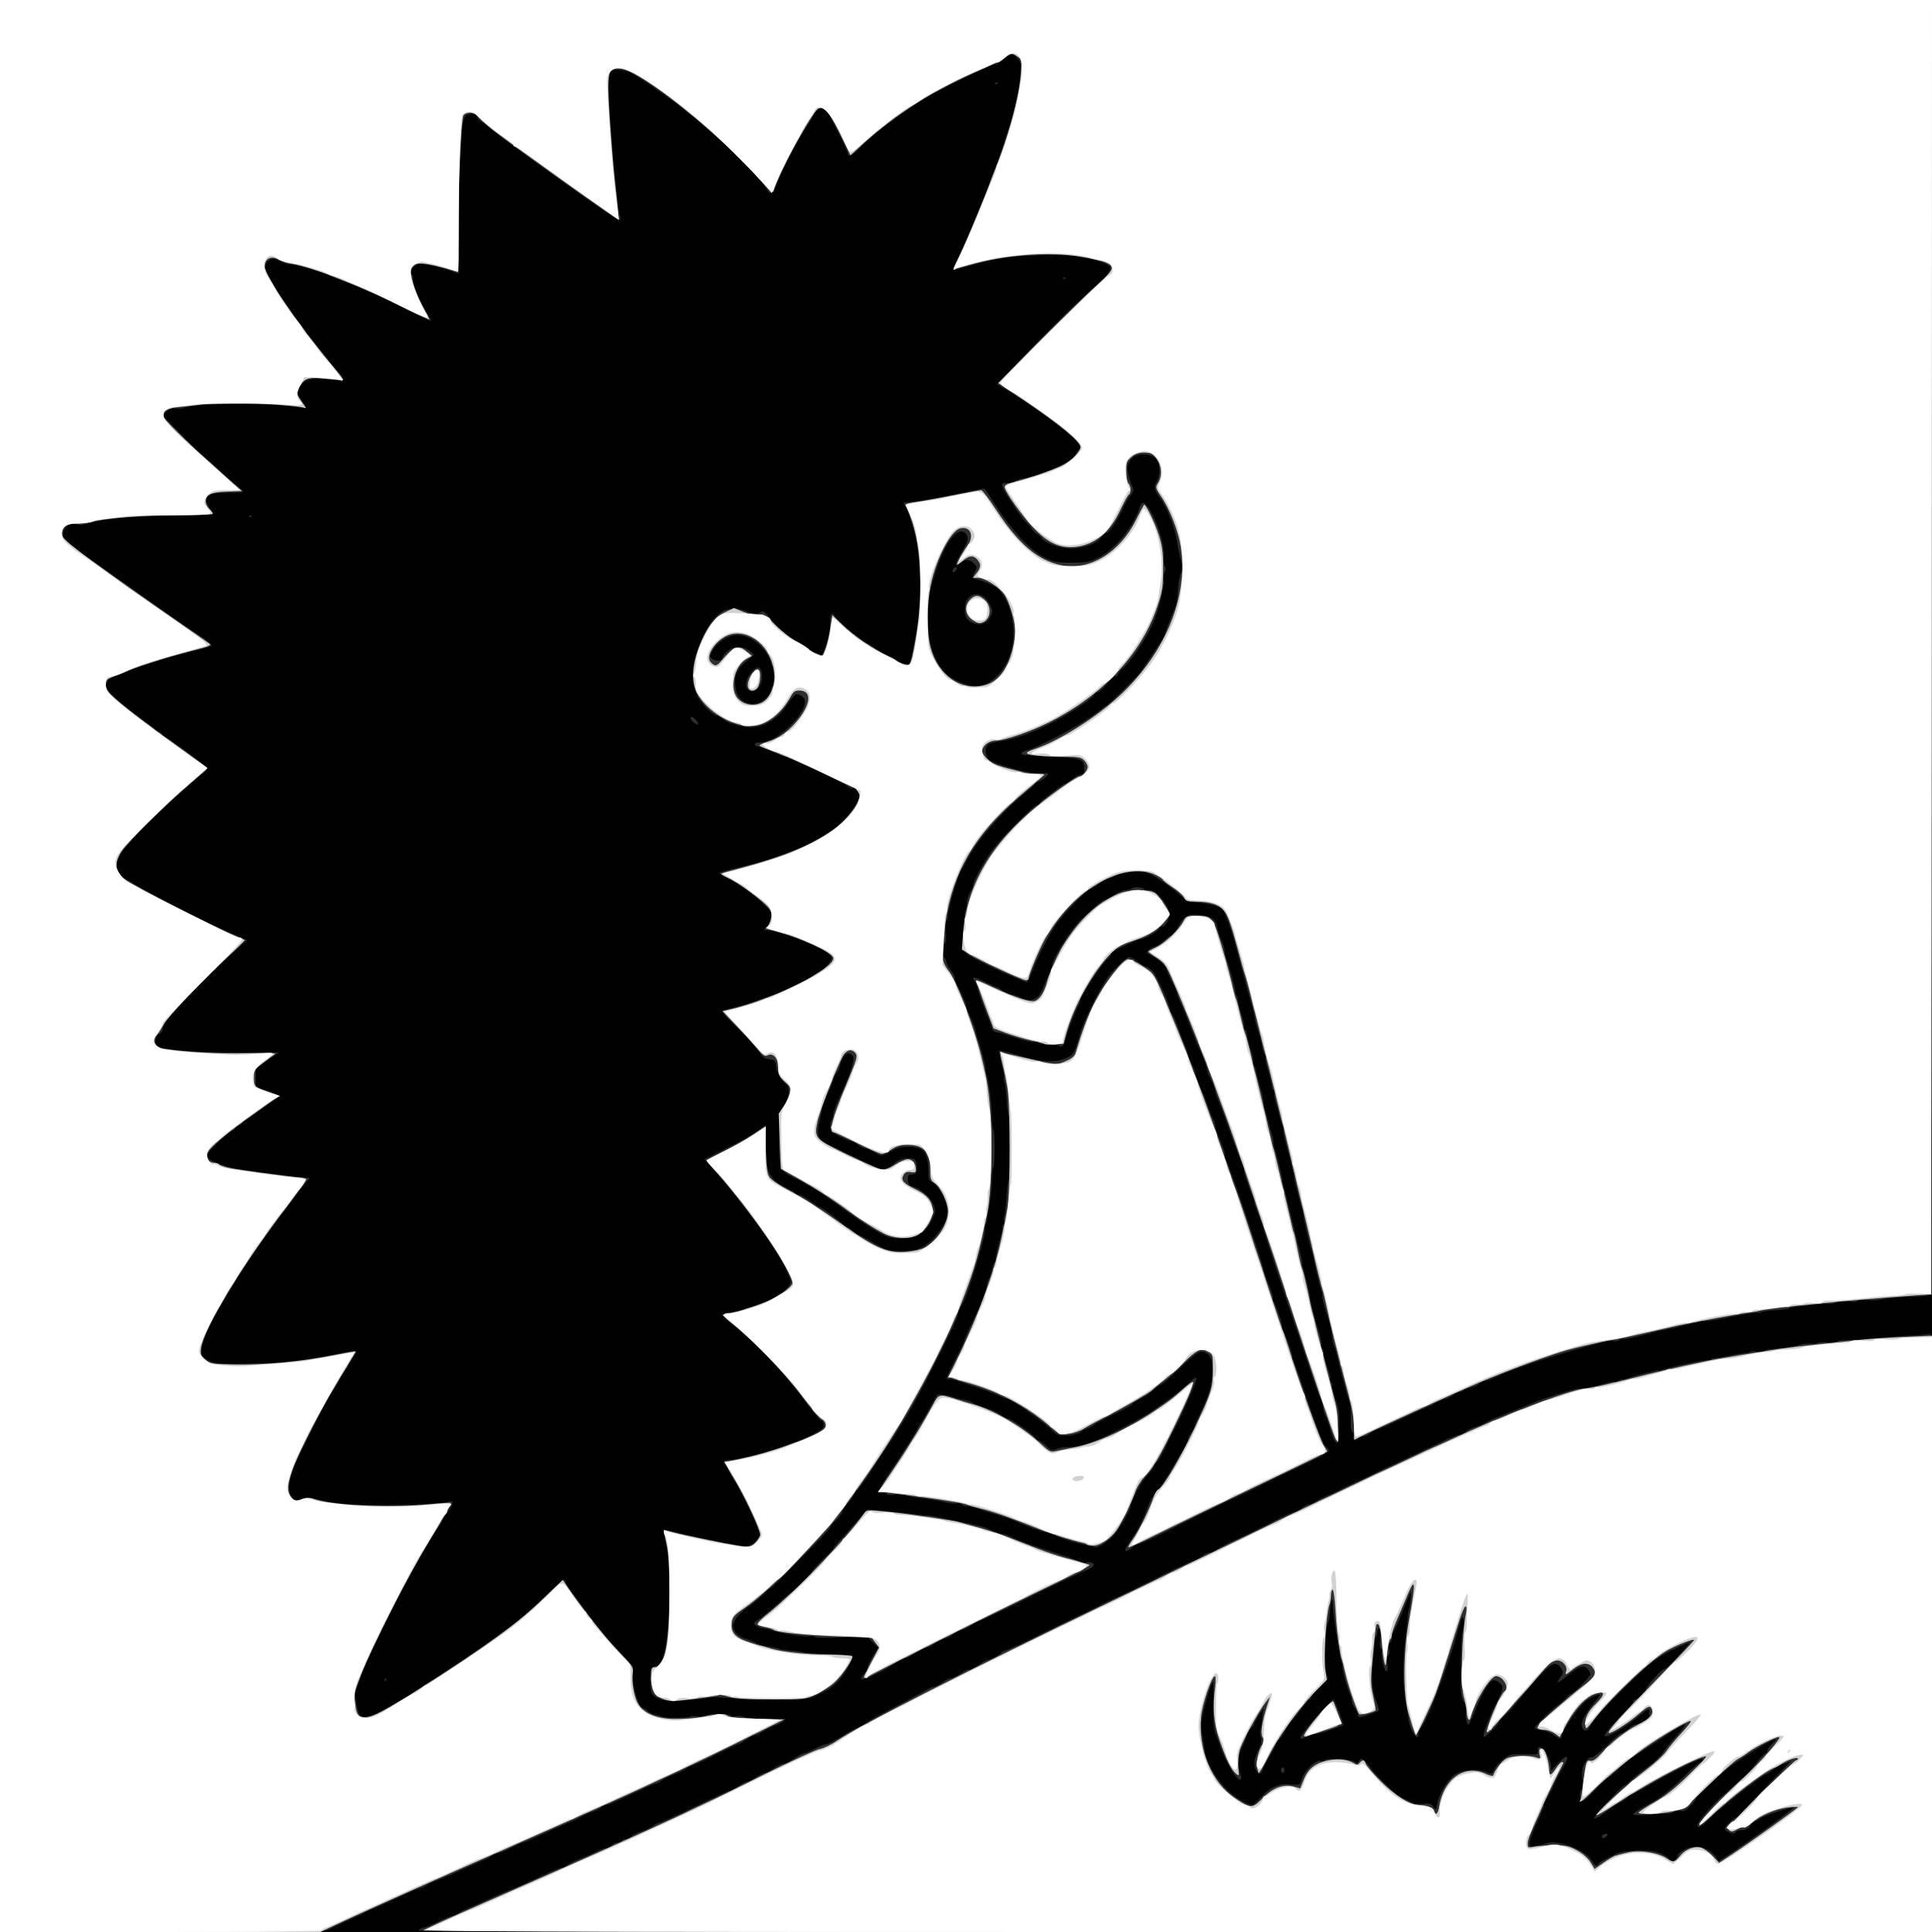 <!DOCTYPE svg PUBLIC "-//W3C//DTD SVG 20010904//EN" "http://www.w3.org/TR/2001/REC-SVG-20010904/DTD/svg10.dtd">
<svg version="1.0" xmlns="http://www.w3.org/2000/svg" width="1080px" height="1080px" viewBox="0 0 10800 10800" preserveAspectRatio="xMidYMid meet">
<rect x="0" y="0" width="10800" height="10800" fill="#808080" stroke="none"/>
<g id="layer101" fill="#010101" stroke="none">
 <path d="M0 5400 l0 -5400 5400 0 5400 0 0 5400 0 5400 -5400 0 -5400 0 0 -5400z"/>
 </g>
<g id="layer102" fill="#2f2f2f" stroke="none">
 <path d="M0 5400 l0 -5400 5400 0 5400 0 0 3620 0 3619 -32 5 c-18 2 -44 4 -58 4 -55 0 -187 11 -203 18 -10 3 -40 4 -68 2 -27 -3 -52 -1 -55 4 -4 6 -28 7 -55 3 -32 -4 -55 -3 -63 4 -7 6 -22 10 -32 9 -11 -1 -53 1 -94 6 -41 5 -87 10 -101 11 -14 1 -31 5 -37 9 -6 4 -40 8 -74 10 -35 2 -70 6 -79 10 -9 4 -20 6 -25 5 -11 -3 -68 6 -197 32 -54 11 -103 17 -108 13 -5 -3 -15 -1 -22 4 -7 5 -19 9 -27 9 -8 0 -52 10 -97 22 -46 11 -86 20 -90 19 -5 0 -15 1 -23 4 -44 16 -183 48 -188 44 -3 -3 -11 -1 -19 5 -7 6 -23 9 -35 5 -13 -3 -36 -1 -53 4 -16 6 -86 25 -155 44 -149 41 -375 118 -444 152 -28 13 -57 24 -67 24 -9 0 -22 7 -29 15 -7 8 -27 17 -46 21 -19 3 -37 10 -40 15 -3 5 -13 9 -23 9 -10 0 -24 6 -30 13 -6 8 -30 20 -53 27 -24 8 -50 19 -58 25 -8 6 -31 18 -50 25 -19 7 -85 37 -147 67 -61 29 -116 53 -123 53 -7 0 -23 9 -37 20 -14 11 -34 20 -44 20 -10 0 -21 5 -24 10 -12 19 -37 11 -30 -9 3 -11 1 -22 -5 -26 -7 -5 -11 -33 -9 -74 1 -36 -1 -73 -4 -81 -10 -25 -55 -192 -68 -250 -6 -30 -15 -62 -20 -72 -5 -9 -11 -36 -13 -60 -2 -23 -9 -56 -14 -73 -23 -69 -43 -143 -41 -151 1 -5 0 -16 -3 -24 -9 -22 -40 -152 -43 -175 -1 -11 -5 -27 -8 -35 -12 -35 -50 -194 -52 -219 -1 -14 -4 -33 -8 -41 -10 -25 -40 -143 -43 -170 -1 -14 -3 -25 -4 -25 -2 0 -4 -9 -5 -20 -2 -11 -11 -47 -20 -80 -28 -98 -34 -128 -29 -137 3 -5 1 -14 -4 -21 -5 -7 -13 -28 -17 -47 -4 -19 -13 -55 -21 -79 -8 -24 -13 -50 -10 -57 3 -7 1 -16 -4 -19 -6 -4 -10 -14 -10 -24 0 -10 -9 -47 -20 -82 -11 -35 -18 -69 -16 -76 3 -7 1 -15 -4 -18 -4 -3 -11 -24 -15 -47 -4 -24 -14 -60 -21 -82 -8 -21 -16 -53 -19 -70 -2 -17 -11 -56 -20 -86 -9 -30 -27 -95 -40 -145 -57 -214 -65 -243 -88 -308 -14 -37 -28 -71 -31 -74 -15 -15 -85 -34 -140 -37 -45 -4 -65 -10 -85 -29 -68 -64 -175 -136 -212 -142 -49 -8 -138 3 -164 21 -11 8 -27 14 -35 14 -9 0 -34 13 -56 30 -21 16 -44 30 -50 30 -15 0 -135 123 -184 189 -41 55 -115 199 -145 284 -9 26 -21 47 -26 47 -12 0 -189 -78 -252 -111 -10 -6 -36 -19 -58 -31 -24 -12 -42 -30 -45 -44 -7 -28 6 -219 15 -219 1 0 4 -17 6 -39 2 -21 11 -49 20 -62 8 -13 15 -30 15 -37 0 -20 55 -122 98 -182 32 -44 88 -107 145 -163 9 -9 37 -36 60 -59 24 -24 49 -43 55 -43 7 0 12 -4 12 -8 0 -9 134 -112 145 -112 4 0 21 -11 39 -25 18 -14 40 -25 49 -25 16 0 22 -17 17 -50 -4 -32 -27 -41 -121 -46 -52 -3 -114 -7 -139 -9 -25 -1 -55 -3 -67 -4 -32 -2 -29 -17 5 -26 56 -13 290 -136 366 -192 43 -32 85 -62 93 -68 18 -13 165 -159 178 -178 46 -64 135 -200 135 -206 0 -6 14 -45 55 -146 4 -11 9 -24 10 -30 1 -5 3 -12 4 -15 1 -3 4 -36 7 -75 3 -38 10 -74 15 -80 11 -12 12 -47 0 -77 -5 -13 -14 -56 -20 -96 -12 -79 -58 -197 -95 -247 -33 -44 -38 -63 -22 -88 20 -31 23 -100 5 -127 -22 -33 -108 -41 -138 -11 -39 39 -38 76 3 172 4 9 -2 25 -14 39 -12 13 -30 44 -41 69 -29 66 -79 141 -94 141 -7 0 -20 11 -29 24 -23 36 -109 65 -182 62 -58 -3 -134 -32 -151 -58 -4 -7 -17 -18 -27 -24 -11 -6 -24 -19 -30 -30 -6 -10 -18 -24 -27 -31 -22 -17 -126 -172 -134 -200 -6 -21 -3 -23 29 -23 19 0 37 -4 40 -9 3 -5 23 -12 43 -16 110 -20 280 -96 293 -131 5 -12 14 -25 19 -29 19 -11 12 -25 -37 -73 -67 -64 -260 -203 -377 -270 l-41 -23 100 -107 c179 -191 406 -412 458 -446 14 -9 38 -35 54 -57 24 -34 25 -42 13 -54 -14 -14 -102 -41 -174 -52 -87 -14 -328 -7 -435 12 -14 3 -36 7 -50 9 -14 3 -64 16 -113 30 -48 14 -92 26 -97 26 -6 0 1 -21 15 -48 13 -26 34 -69 45 -97 12 -27 27 -63 34 -80 7 -16 19 -43 26 -60 7 -16 18 -43 25 -60 7 -16 17 -42 24 -57 6 -16 15 -38 20 -50 6 -13 13 -34 17 -48 3 -14 15 -43 25 -65 10 -22 32 -85 49 -140 18 -55 35 -107 38 -115 5 -13 22 -81 36 -145 9 -38 15 -80 21 -136 5 -50 3 -60 -18 -84 -21 -25 -25 -26 -47 -14 -13 8 -33 22 -44 32 -11 9 -26 17 -33 17 -7 0 -21 4 -31 9 -9 4 -37 18 -62 29 -60 28 -232 113 -267 132 -103 56 -327 223 -392 293 -43 46 -71 60 -71 35 0 -10 -63 -139 -107 -220 -19 -34 -42 -42 -64 -22 -10 9 -19 20 -19 24 0 4 -19 36 -42 70 -54 82 -106 176 -143 265 -51 119 -54 122 -83 77 -38 -59 -175 -201 -281 -292 -36 -30 -75 -65 -88 -77 -12 -12 -29 -26 -37 -30 -8 -4 -31 -23 -52 -40 -63 -53 -256 -187 -297 -206 -21 -9 -55 -17 -76 -17 -38 0 -40 2 -45 38 -6 34 -2 140 9 282 2 30 7 91 10 135 5 78 8 103 20 215 3 30 8 69 9 85 2 17 7 43 11 59 7 26 6 28 -15 21 -32 -10 -698 -487 -725 -520 -5 -6 -20 -17 -32 -24 -13 -6 -23 -18 -23 -25 0 -18 -46 -26 -64 -12 -29 23 -38 166 -40 599 0 158 -1 287 -2 287 -1 0 -21 -7 -45 -16 -64 -24 -155 -42 -181 -37 -25 5 -53 49 -37 59 5 3 9 11 8 17 -5 25 33 126 66 177 19 30 35 58 35 63 0 4 -65 -25 -144 -65 -79 -40 -161 -80 -182 -89 -21 -10 -55 -24 -74 -32 -19 -8 -62 -25 -95 -37 -33 -13 -64 -26 -70 -30 -24 -15 -202 -64 -225 -62 -8 2 -33 -7 -54 -18 -35 -17 -43 -18 -60 -6 -28 18 -32 51 -9 84 26 39 41 64 51 87 6 12 26 42 46 68 20 26 36 50 36 53 0 3 18 27 40 53 22 26 40 52 40 58 0 6 4 13 9 15 5 2 30 30 55 63 70 91 88 114 119 146 39 42 35 50 -25 43 -112 -12 -147 -8 -173 16 -38 35 -40 57 -11 95 14 18 26 36 26 40 0 3 -21 3 -47 0 -209 -25 -537 -23 -629 4 -17 5 -42 7 -56 4 -18 -3 -32 2 -47 18 l-21 23 93 95 c50 53 103 105 118 116 30 24 90 78 133 120 17 17 48 43 69 58 20 16 37 31 37 35 0 4 -40 7 -90 7 -72 0 -93 3 -107 18 -17 17 -17 19 5 59 12 23 21 42 20 44 -2 1 -109 5 -238 8 -129 3 -251 8 -270 10 -19 3 -55 7 -80 10 -25 3 -69 12 -99 20 -37 11 -60 12 -73 5 -22 -12 -53 2 -68 31 -21 40 -1 68 89 128 47 32 177 123 289 202 242 173 266 189 372 259 45 29 78 57 73 61 -4 4 -60 20 -123 35 -63 15 -124 31 -135 35 -11 4 -58 20 -105 35 -47 15 -101 35 -121 46 -20 10 -46 19 -58 19 -11 0 -28 11 -36 24 -15 22 -15 27 -1 53 9 15 28 37 42 48 15 11 39 31 55 45 15 14 60 47 99 75 38 27 70 53 70 57 0 4 7 8 15 8 9 0 18 7 21 15 4 8 10 15 15 15 15 0 234 161 237 174 2 7 -8 20 -22 29 -14 9 -35 27 -48 39 -13 13 -48 43 -78 68 -29 25 -113 104 -185 175 -122 121 -175 190 -175 230 0 22 28 75 40 75 6 0 29 12 53 27 93 60 449 239 605 304 l33 14 -78 70 c-208 187 -393 386 -393 425 0 10 -9 24 -20 30 -13 7 -20 21 -20 40 0 29 16 38 85 46 126 14 202 18 387 17 l218 0 -65 45 -65 44 0 52 0 52 62 20 c34 11 63 24 65 30 2 5 -11 18 -29 29 -18 10 -58 38 -90 62 -31 24 -61 43 -66 43 -5 0 -12 7 -16 15 -3 8 -12 15 -20 15 -7 0 -16 7 -20 15 -3 8 -10 15 -16 15 -10 0 -24 12 -97 82 -63 60 -58 76 34 108 35 12 77 24 95 26 112 16 141 20 208 28 25 3 61 8 80 11 19 3 52 6 73 6 20 1 37 3 37 5 0 2 -14 19 -31 39 -17 19 -43 52 -57 74 -15 22 -39 54 -54 73 -61 74 -251 346 -271 389 -4 8 -16 28 -27 44 -11 17 -24 39 -30 50 -6 11 -21 38 -35 60 -67 111 -108 218 -97 257 3 11 23 28 46 37 35 15 65 17 206 14 91 -2 181 -5 200 -7 19 -3 58 -7 85 -10 65 -8 81 -11 205 -35 137 -27 136 -27 106 12 -15 19 -26 38 -26 42 0 4 -11 23 -25 41 -14 18 -25 36 -25 41 0 5 -15 32 -34 60 -39 59 -40 61 -136 253 -88 177 -86 172 -105 241 -17 60 -11 93 19 118 13 11 22 11 46 1 23 -10 40 -10 82 1 29 7 60 14 68 15 8 1 42 5 75 10 115 15 538 7 598 -12 26 -8 21 17 -13 64 -16 23 -30 45 -30 48 0 3 -10 20 -23 37 -23 33 -39 59 -57 92 -6 11 -19 34 -30 50 -11 17 -24 39 -30 50 -6 11 -24 43 -40 70 -27 46 -105 202 -197 395 -45 94 -57 122 -79 185 -10 28 -20 55 -24 60 -3 6 -5 19 -4 30 8 69 16 100 26 113 19 22 70 8 151 -41 39 -24 79 -46 87 -50 23 -12 51 -29 102 -64 26 -18 49 -33 51 -33 7 0 285 -189 377 -255 45 -33 89 -64 97 -70 26 -18 71 -58 170 -152 95 -91 113 -104 113 -82 0 5 13 27 28 47 16 20 56 75 90 122 85 116 96 129 184 222 l76 81 0 62 c-1 66 35 174 58 175 6 0 17 6 23 14 7 8 27 18 44 22 18 3 36 8 40 11 13 8 142 7 155 -1 6 -4 27 -4 46 -1 18 4 36 3 40 -3 8 -13 133 -15 141 -2 3 5 18 7 31 4 14 -4 36 -1 49 6 16 8 57 11 129 8 104 -3 106 -3 84 14 -13 10 -34 21 -48 25 -14 3 -41 17 -60 30 -19 12 -42 23 -50 23 -9 0 -31 11 -50 25 -19 14 -38 25 -43 25 -6 0 -63 27 -129 60 -65 33 -123 60 -129 60 -6 0 -23 8 -37 19 -15 10 -45 24 -67 32 -22 7 -51 21 -64 31 -13 10 -28 18 -33 18 -5 0 -35 12 -66 26 -31 15 -82 38 -112 52 -30 13 -63 29 -72 33 -10 5 -24 9 -32 9 -7 0 -19 6 -25 13 -6 8 -30 20 -53 27 -24 8 -50 19 -58 25 -8 6 -31 18 -50 25 -19 7 -66 28 -105 45 -137 63 -165 75 -172 75 -5 0 -35 14 -67 30 -32 17 -66 30 -74 30 -9 0 -23 6 -31 13 -9 8 -32 20 -51 27 -19 7 -75 32 -125 55 -49 23 -108 48 -130 56 -22 7 -47 18 -55 25 -8 6 -26 15 -40 19 -14 3 -47 17 -75 30 -98 46 -170 78 -195 88 -14 5 -32 13 -40 18 -8 5 -22 12 -30 15 -21 9 -140 64 -172 80 -21 12 -188 14 -932 14 l-906 0 0 -5400z"/>
 <path d="M2340 10791 c0 -5 13 -12 30 -16 16 -3 55 -20 86 -36 32 -16 64 -29 73 -29 8 0 22 -6 30 -13 9 -8 32 -20 51 -27 19 -7 76 -32 125 -55 50 -23 106 -47 125 -54 36 -14 61 -25 191 -85 42 -20 82 -36 89 -36 8 0 21 -6 29 -14 9 -7 37 -21 63 -31 27 -10 69 -28 95 -41 25 -13 54 -24 63 -24 10 0 23 -7 30 -15 7 -8 21 -15 31 -15 10 0 21 -4 24 -10 3 -5 14 -10 24 -10 10 0 24 -7 31 -15 7 -8 31 -20 54 -27 22 -6 52 -20 65 -30 13 -10 28 -18 33 -18 11 0 77 -30 255 -116 73 -35 137 -64 142 -64 6 0 27 -11 47 -25 20 -14 43 -25 50 -25 7 0 30 -11 50 -25 20 -14 43 -25 50 -25 7 0 30 -11 50 -25 20 -14 44 -25 53 -25 9 0 36 -14 60 -30 24 -17 50 -30 57 -30 7 0 34 -11 60 -25 26 -14 54 -25 62 -25 13 0 49 -19 127 -68 11 -7 36 -20 55 -28 19 -9 42 -22 50 -29 8 -7 83 -48 165 -90 83 -43 159 -84 170 -91 11 -8 25 -14 33 -14 7 0 30 -11 50 -25 20 -14 43 -25 51 -25 8 0 32 -12 53 -26 21 -15 41 -24 44 -21 4 3 26 -7 50 -23 23 -17 47 -30 52 -30 14 0 76 -33 80 -42 2 -5 8 -8 13 -8 9 0 165 -72 199 -91 8 -5 26 -14 40 -20 14 -6 34 -16 45 -22 19 -10 61 -30 175 -84 30 -15 62 -30 70 -35 8 -4 26 -13 40 -20 77 -35 177 -82 190 -90 8 -4 26 -13 40 -19 14 -6 34 -16 45 -22 72 -38 191 -95 215 -102 14 -4 36 -16 49 -26 13 -11 31 -19 41 -19 10 0 28 -8 41 -18 13 -10 67 -38 119 -61 52 -24 102 -47 110 -52 8 -5 26 -14 40 -20 14 -6 34 -16 45 -22 51 -28 116 -57 126 -57 6 0 22 -9 36 -20 14 -11 32 -20 40 -20 8 0 27 -8 41 -18 15 -10 47 -26 72 -36 25 -10 52 -22 60 -27 8 -5 26 -14 40 -21 86 -39 157 -72 170 -80 8 -4 35 -17 60 -28 25 -12 63 -29 85 -40 22 -10 65 -30 95 -44 30 -14 88 -41 129 -61 40 -19 82 -35 91 -35 10 0 23 -7 30 -15 7 -8 31 -20 54 -27 22 -6 48 -17 56 -23 8 -7 40 -22 70 -33 67 -26 178 -70 205 -82 41 -19 237 -80 248 -78 19 3 98 -12 150 -29 27 -8 51 -12 54 -9 3 3 12 1 19 -4 6 -6 16 -10 20 -9 5 1 16 -1 24 -4 29 -11 168 -48 177 -46 4 1 15 0 23 -3 42 -16 244 -59 256 -54 7 3 16 1 19 -4 3 -5 13 -9 23 -8 9 0 42 -6 72 -12 30 -7 69 -14 86 -15 17 -1 36 -5 42 -9 6 -4 23 -4 37 0 14 3 31 2 38 -4 6 -5 19 -9 27 -9 33 -1 127 -14 164 -24 21 -6 52 -9 70 -8 17 2 37 -1 44 -5 7 -4 29 -5 48 -1 20 3 41 2 48 -4 7 -6 26 -10 42 -9 26 1 103 -4 259 -18 28 -3 87 -7 133 -9 45 -2 87 -7 92 -10 7 -4 10 599 10 1669 l0 1676 -4230 0 c-2570 0 -4230 -4 -4230 -9z m6596 -372 c3 -6 21 -18 38 -26 17 -8 44 -21 61 -30 35 -19 160 -25 222 -11 23 6 55 22 70 35 25 24 27 24 40 7 7 -10 13 -21 13 -25 0 -4 15 -17 34 -28 54 -34 135 -17 174 35 l20 28 73 -48 c109 -72 351 -248 346 -252 -6 -7 -172 48 -188 62 -8 8 -21 14 -27 14 -6 0 -19 11 -28 25 -11 17 -25 25 -45 25 -15 0 -31 5 -34 10 -9 14 -28 12 -51 -4 -18 -14 -18 -15 10 -45 17 -17 34 -31 40 -31 12 0 66 -51 66 -62 0 -5 60 -68 133 -141 72 -72 121 -124 107 -114 -13 9 -31 17 -40 17 -8 0 -33 14 -54 30 -22 17 -43 30 -48 30 -9 0 -177 127 -225 171 -18 16 -35 29 -37 29 -3 0 -26 22 -53 50 -33 35 -52 47 -61 41 -10 -6 -2 -22 36 -67 27 -32 69 -77 94 -99 98 -87 117 -103 125 -106 5 -2 30 -32 57 -67 27 -35 55 -66 62 -69 8 -3 14 -11 14 -17 0 -7 11 -23 25 -36 14 -13 24 -25 22 -27 -11 -11 -230 126 -294 183 -17 16 -59 53 -92 83 -34 29 -61 59 -61 65 0 7 -15 26 -33 44 -24 23 -38 30 -55 25 -12 -3 -28 -1 -35 5 -7 6 -22 11 -32 10 -11 -1 -59 2 -107 6 -49 4 -88 4 -88 -1 0 -8 13 -17 125 -80 33 -19 101 -74 150 -124 50 -49 96 -89 103 -89 6 0 12 -4 12 -10 0 -5 -2 -10 -5 -10 -6 0 -94 39 -125 56 -14 7 -45 24 -70 37 -25 12 -77 42 -117 65 -39 23 -76 42 -81 42 -5 0 -17 9 -27 20 -10 11 -27 22 -38 26 -11 3 -46 26 -78 51 -32 24 -63 42 -68 39 -9 -6 158 -186 172 -186 4 0 19 -13 34 -28 16 -16 57 -49 93 -74 36 -26 73 -61 83 -78 11 -17 46 -60 79 -96 33 -35 54 -64 47 -64 -12 0 -29 10 -207 128 -51 34 -95 62 -98 62 -3 0 -31 25 -62 55 -31 30 -61 55 -66 55 -5 0 -35 29 -68 65 -33 36 -65 65 -72 65 -15 0 -19 -49 -6 -65 5 -6 8 -36 5 -65 -3 -43 0 -61 17 -88 12 -20 26 -31 34 -28 8 3 43 -24 84 -64 39 -39 76 -70 82 -70 5 0 23 -11 40 -25 16 -14 35 -25 42 -25 7 0 27 -7 44 -16 26 -12 32 -22 32 -46 0 -34 7 -37 -80 32 -75 60 -170 111 -170 91 0 -10 51 -70 113 -131 26 -27 47 -53 47 -59 0 -6 5 -11 12 -11 15 0 58 -40 58 -54 0 -16 89 -116 103 -116 7 0 43 -34 80 -75 38 -41 66 -75 64 -75 -3 0 -34 13 -69 29 -107 48 -161 89 -310 239 -128 127 -137 137 -171 190 -23 36 -30 42 -42 32 -28 -24 -10 -72 58 -154 36 -43 38 -48 16 -41 -35 10 -69 34 -96 66 -42 50 -103 146 -103 163 0 22 -12 20 -44 -5 -15 -12 -45 -23 -66 -26 -22 -3 -40 -10 -40 -15 0 -11 95 -104 130 -127 14 -9 33 -26 43 -38 10 -13 22 -23 26 -23 15 0 111 -96 111 -111 0 -9 -9 -24 -19 -33 -22 -20 -39 -14 -106 39 -60 48 -71 52 -46 16 22 -30 22 -33 7 -56 -23 -35 -45 -31 -91 14 -40 40 -57 59 -160 183 -31 38 -65 73 -76 78 -10 6 -19 16 -19 23 0 15 -77 93 -85 85 -10 -9 28 -106 81 -211 28 -55 30 -70 8 -88 -35 -29 -52 -21 -87 44 -19 34 -45 90 -58 125 -13 34 -27 62 -30 62 -10 0 -18 -42 -14 -74 2 -16 -4 -40 -13 -54 -14 -21 -17 -49 -16 -147 2 -187 4 -231 14 -265 5 -17 5 -40 1 -52 -6 -16 -11 -6 -26 48 -57 213 -176 527 -216 568 -5 6 -9 18 -9 28 0 50 -45 -10 -55 -74 -28 -169 -32 -215 -30 -298 3 -90 7 -130 19 -225 3 -22 6 -51 6 -64 0 -12 3 -28 6 -33 7 -12 16 -103 9 -97 -2 3 -23 52 -45 109 -23 58 -46 109 -51 115 -5 5 -9 19 -9 31 0 13 -5 26 -11 29 -6 4 -7 19 -4 35 4 17 2 31 -5 35 -7 4 -9 21 -5 45 4 21 2 40 -3 43 -11 8 -35 -84 -27 -105 4 -9 1 -19 -5 -23 -7 -4 -8 -24 -4 -54 4 -31 2 -51 -5 -55 -7 -4 -11 0 -11 12 0 10 -3 22 -7 26 -4 3 -8 26 -9 49 -2 23 -6 67 -9 97 -10 92 -5 160 17 217 11 30 18 55 16 56 -10 6 -76 30 -95 34 -17 4 -23 1 -23 -13 0 -9 -7 -25 -16 -35 -8 -9 -16 -28 -18 -41 -1 -13 -5 -28 -8 -33 -13 -23 -50 -157 -44 -162 3 -3 2 -11 -3 -17 -10 -11 -51 -281 -51 -331 0 -48 -11 -21 -15 39 -2 31 -7 61 -11 68 -18 29 -23 263 -6 294 9 18 5 25 -39 63 -27 23 -49 49 -49 57 0 7 -4 14 -8 14 -5 0 -22 19 -39 43 -17 23 -41 53 -54 67 -13 14 -33 43 -44 64 -11 20 -28 44 -37 53 -10 9 -18 21 -18 28 0 6 -14 33 -31 61 -18 27 -35 60 -39 74 -10 37 -34 31 -44 -11 -7 -30 -4 -46 16 -90 19 -41 23 -61 16 -78 -5 -13 -6 -32 -2 -43 3 -10 7 -35 9 -56 1 -20 6 -46 10 -57 4 -11 -7 1 -24 27 -17 27 -31 52 -31 56 0 5 -9 17 -20 27 -11 10 -20 24 -20 32 0 8 -9 33 -20 56 -28 57 -35 108 -20 152 7 20 10 39 7 42 -16 15 -79 -83 -112 -174 -8 -24 -22 -61 -30 -83 -11 -29 -14 -73 -12 -165 1 -69 1 -125 0 -125 -8 0 -26 50 -48 135 -22 87 -24 104 -14 164 6 36 12 75 13 86 9 61 57 149 114 209 44 47 122 96 152 96 5 0 27 -18 47 -41 53 -59 99 -80 166 -74 53 4 55 3 62 -23 13 -54 88 -124 115 -107 5 3 11 1 15 -5 8 -14 150 -7 168 9 13 10 17 9 25 -6 10 -17 12 -16 36 6 14 14 26 28 26 32 0 9 129 138 156 157 11 6 30 17 44 22 14 6 32 14 41 19 9 5 34 7 56 4 34 -4 43 -2 56 17 15 21 15 21 22 -18 9 -56 63 -142 103 -165 42 -25 124 -31 168 -12 33 14 35 13 44 -8 10 -25 55 -69 85 -84 11 -6 53 -9 92 -7 69 3 72 2 70 -19 -3 -36 24 -26 49 18 13 22 23 52 24 67 l0 27 38 -41 c55 -58 71 -46 30 22 -18 30 -42 75 -53 100 -10 25 -27 57 -37 72 -10 14 -18 32 -18 40 0 8 -11 36 -23 64 -61 126 -71 175 -36 165 8 -2 23 -5 34 -6 11 -1 28 -6 38 -10 58 -24 215 33 252 92 22 35 30 39 41 22z"/>
 <path d="M8955 10270 c-3 -5 1 -13 10 -16 22 -9 29 1 11 15 -10 8 -16 9 -21 1z"/>
 <path d="M7160 9895 c0 -8 5 -15 10 -15 6 0 10 7 10 15 0 8 -4 15 -10 15 -5 0 -10 -7 -10 -15z"/>
 <path d="M7270 9713 c0 -7 31 -49 80 -107 31 -37 98 -106 103 -106 7 0 61 139 56 143 -15 11 -153 56 -160 51 -5 -2 -22 2 -38 11 -34 17 -41 18 -41 8z"/>
 <path d="M3684 9496 c-43 -19 -48 -31 -49 -107 0 -65 1 -66 29 -75 26 -8 32 -18 48 -74 34 -120 42 -457 13 -600 -14 -70 -17 -90 -12 -90 3 0 52 11 109 26 57 14 116 27 132 29 15 2 37 7 48 11 11 3 30 7 41 9 12 2 41 6 65 9 24 4 46 7 50 7 27 4 50 -6 69 -30 l22 -28 -19 -54 c-22 -61 -93 -203 -133 -266 -15 -24 -27 -47 -27 -52 0 -5 -7 -14 -15 -21 -19 -16 -10 -30 18 -29 48 1 284 -60 336 -87 14 -8 32 -14 39 -14 7 0 20 -4 30 -9 9 -5 37 -19 62 -31 25 -13 51 -28 58 -35 13 -12 7 -45 -9 -45 -5 0 -38 -39 -74 -87 -36 -49 -73 -98 -83 -109 -9 -12 -33 -41 -52 -65 -63 -79 -227 -234 -306 -291 -50 -36 -45 -45 28 -54 24 -3 47 -9 53 -13 5 -5 21 -11 35 -14 43 -9 132 -46 150 -62 9 -8 19 -15 23 -15 13 0 57 -48 57 -63 0 -26 -48 -121 -105 -207 -17 -25 -34 -53 -40 -62 -9 -14 -178 -234 -203 -263 -5 -6 -36 -43 -71 -83 l-62 -72 123 -61 c68 -33 144 -76 171 -96 l47 -35 0 90 c0 176 17 214 116 262 24 12 46 26 50 31 3 5 12 9 21 9 9 0 38 16 64 35 27 19 51 35 54 35 10 0 135 94 135 102 0 4 6 8 13 8 8 0 22 9 32 20 10 11 22 20 26 20 5 0 46 21 91 47 80 45 86 47 159 46 55 0 86 -6 116 -22 71 -36 148 -149 141 -208 -6 -50 -57 -143 -83 -153 -22 -8 -25 -15 -25 -63 0 -70 -15 -112 -46 -126 -35 -15 -114 -14 -144 4 -71 41 -70 41 -111 17 -21 -12 -44 -22 -52 -22 -8 0 -26 -9 -40 -20 -14 -11 -30 -20 -37 -20 -6 0 -36 -12 -66 -27 -45 -22 -54 -31 -54 -53 0 -15 3 -30 7 -33 3 -4 7 -17 9 -30 2 -21 15 -54 61 -157 41 -89 62 -164 51 -177 -26 -32 -59 -7 -72 54 -4 17 -14 37 -22 44 -8 6 -14 19 -14 28 0 9 -14 45 -31 80 -17 34 -32 76 -34 91 -2 16 -9 48 -15 71 -7 23 -9 56 -6 73 6 26 16 35 69 60 34 15 69 32 77 37 8 5 22 12 30 14 8 3 52 24 98 47 89 45 102 45 159 -5 13 -11 40 -21 63 -22 46 -3 58 11 55 60 -1 24 -6 30 -26 30 -20 0 -24 5 -24 29 0 24 6 31 32 40 49 17 99 63 113 105 11 34 10 41 -17 92 -36 67 -80 91 -168 92 -52 1 -69 -4 -130 -38 -38 -21 -110 -69 -160 -105 -135 -100 -214 -151 -300 -193 -88 -43 -90 -47 -90 -220 0 -121 3 -154 15 -171 41 -55 51 -117 22 -138 -28 -21 -50 -62 -54 -99 -3 -30 -7 -34 -35 -37 -20 -2 -39 -12 -48 -25 -34 -49 -84 -105 -153 -171 -50 -47 -69 -72 -60 -76 7 -4 45 -15 83 -24 39 -10 84 -24 100 -31 17 -7 50 -18 74 -25 24 -6 51 -15 60 -20 9 -5 46 -22 83 -39 38 -16 83 -41 101 -55 19 -15 36 -26 39 -26 13 0 68 -59 68 -73 0 -18 -42 -53 -73 -62 -12 -4 -35 -12 -52 -20 -58 -25 -80 -34 -120 -45 -22 -6 -47 -14 -55 -17 -19 -8 -29 -10 -60 -12 -22 -1 -23 -3 -9 -14 9 -7 21 -29 27 -48 9 -34 7 -38 -32 -77 -56 -57 -130 -111 -199 -147 -31 -16 -57 -32 -57 -35 0 -3 53 -18 118 -33 231 -56 390 -121 518 -212 65 -47 96 -81 133 -148 20 -35 20 -39 5 -62 -9 -14 -20 -22 -26 -19 -5 3 -17 0 -26 -8 -9 -8 -53 -31 -97 -52 -44 -21 -109 -51 -145 -68 -36 -17 -73 -35 -82 -39 -10 -5 -22 -9 -28 -9 -5 0 -33 -11 -62 -24 -29 -13 -65 -26 -80 -30 -39 -9 -35 -26 6 -26 86 0 246 -150 246 -229 0 -21 -30 -43 -52 -39 -6 2 -28 28 -48 58 -70 107 -179 150 -280 113 -8 -3 -22 -7 -31 -8 -9 -1 -29 -11 -44 -23 -15 -12 -33 -22 -41 -22 -7 0 -32 -20 -57 -44 -76 -77 -95 -176 -56 -296 73 -221 158 -294 282 -242 35 15 70 15 84 1 7 -7 22 4 49 38 39 50 124 123 142 123 6 0 31 16 56 35 26 19 52 35 59 35 7 0 18 5 23 10 7 7 16 -8 29 -47 22 -68 25 -84 25 -141 1 -45 13 -54 30 -23 10 20 153 141 165 141 4 0 30 15 58 34 29 19 66 40 82 48 17 7 36 18 43 25 7 7 22 13 33 13 10 0 22 1 26 3 7 2 21 -41 28 -88 3 -16 7 -43 11 -58 31 -145 35 -346 10 -529 -7 -46 -49 -182 -64 -205 -13 -21 -13 -23 4 -25 37 -3 69 -7 99 -12 17 -3 44 -7 60 -10 17 -3 86 -17 153 -31 68 -15 125 -25 127 -23 1 2 32 49 68 104 84 131 188 241 264 280 52 26 68 29 153 29 85 0 101 -3 153 -29 95 -49 192 -169 231 -288 10 -33 33 -18 64 40 41 78 72 187 68 242 -2 25 1 50 6 57 6 7 5 20 -2 33 -6 11 -8 29 -5 40 9 27 -28 173 -64 253 -36 80 -122 207 -163 242 -15 13 -28 28 -28 34 0 6 -6 11 -14 11 -7 0 -30 20 -50 45 -21 25 -43 45 -51 45 -7 0 -15 6 -18 13 -8 22 -149 114 -254 166 -104 52 -199 85 -279 96 -27 4 -55 12 -61 17 -18 14 -16 63 2 82 29 29 252 88 303 80 18 -3 32 -2 32 1 0 10 -43 44 -57 45 -6 0 -13 4 -15 9 -1 5 -35 35 -73 67 -126 105 -256 257 -307 358 -11 23 -25 47 -31 54 -21 27 -83 239 -78 269 1 6 -3 14 -9 18 -7 4 -8 27 -4 65 4 38 3 60 -5 64 -14 9 -15 73 -1 81 6 3 10 13 10 21 0 9 12 31 26 50 15 19 24 37 21 40 -3 4 10 36 29 72 19 37 34 73 34 81 0 8 12 39 26 69 14 30 27 64 28 76 2 11 6 28 9 36 17 42 48 160 46 171 -1 8 1 21 4 29 13 31 31 167 31 237 1 39 4 75 9 79 9 9 9 198 0 208 -4 4 -8 39 -8 79 -1 40 -8 101 -15 137 -7 36 -12 72 -13 80 0 8 -4 20 -9 27 -5 7 -7 17 -3 23 12 20 -102 397 -131 430 -7 8 -16 29 -19 45 -4 17 -17 50 -29 75 -172 353 -244 484 -375 679 -42 63 -81 121 -86 130 -41 63 -69 101 -76 101 -5 0 -9 6 -9 13 0 7 -16 31 -35 53 -19 21 -35 45 -35 52 0 7 -16 28 -35 48 -19 19 -35 38 -35 42 0 4 -20 27 -44 52 -174 180 -284 290 -290 290 -3 0 -23 17 -44 38 -20 20 -59 51 -85 69 -27 18 -57 48 -67 68 -17 34 -17 38 -2 65 11 18 30 32 57 40 22 6 49 17 60 24 11 7 43 16 70 21 28 4 54 9 59 12 4 3 34 7 65 10 31 2 63 6 71 10 8 3 71 8 140 10 69 3 128 8 132 11 10 11 -31 88 -72 134 -34 38 -65 58 -150 97 -24 11 -373 11 -510 0 -30 -3 -65 -1 -77 3 -12 4 -71 10 -130 13 -82 4 -116 2 -139 -9z m599 -5594 c15 -14 27 -34 27 -43 0 -10 5 -21 10 -24 12 -8 11 -104 -2 -111 -4 -3 -8 -13 -8 -22 0 -9 -16 -39 -36 -65 -39 -54 -98 -87 -154 -87 -48 0 -108 37 -134 83 -20 36 -20 38 -3 51 20 15 57 10 57 -8 0 -17 43 -54 65 -56 41 -5 63 1 86 19 l24 20 -43 37 c-50 42 -66 74 -63 124 3 54 20 87 54 104 40 20 83 12 120 -22z m1249 -90 c75 -47 125 -138 133 -245 7 -101 -28 -217 -83 -273 -18 -19 -79 -45 -139 -60 -9 -2 -8 -11 4 -33 17 -28 17 -30 -1 -50 -23 -25 -53 -27 -78 -4 -34 30 -31 4 5 -56 39 -62 45 -89 25 -109 -45 -45 -117 50 -172 228 -31 101 -40 154 -40 235 -1 172 52 301 145 351 82 45 146 50 201 16z"/>
 <path d="M4187 3859 c-25 -14 -21 -57 9 -96 38 -50 64 -40 64 23 0 51 -40 91 -73 73z"/>
 <path d="M5433 3480 c-30 -12 -43 -40 -39 -85 7 -89 99 -99 139 -16 17 35 18 41 3 68 -21 42 -54 53 -103 33z"/>
 <path d="M5326 3186 c3 -9 11 -16 16 -16 13 0 5 23 -10 28 -7 2 -10 -2 -6 -12z"/>
 <path d="M2150 9390 c0 -7 3 -10 7 -7 3 4 3 10 0 14 -4 3 -7 0 -7 -7z"/>
 <path d="M4820 9371 c5 -11 15 -23 20 -26 6 -3 10 -14 10 -24 0 -9 13 -38 30 -64 l29 -46 -32 -32 -31 -32 -143 6 c-78 4 -145 3 -147 -2 -3 -5 -17 -6 -31 -4 -23 5 -180 -20 -215 -34 -17 -7 -28 -9 -51 -11 -8 -1 -23 -8 -33 -15 -16 -12 -15 -15 21 -39 21 -14 68 -53 105 -87 36 -33 70 -61 75 -61 12 0 113 -103 113 -116 0 -5 27 -35 60 -67 33 -31 60 -59 60 -62 0 -4 17 -25 39 -48 21 -23 50 -55 64 -72 14 -16 39 -45 55 -63 l29 -34 84 7 c46 4 98 9 114 11 17 3 46 6 65 8 19 2 40 4 45 6 6 1 17 2 25 1 8 -1 58 8 110 19 52 12 104 23 115 24 11 2 20 4 20 5 0 1 15 4 32 7 18 2 53 13 77 25 25 11 55 22 68 23 13 2 34 9 48 16 31 17 123 51 265 96 61 19 118 40 128 45 10 5 22 7 27 4 6 -4 19 -3 31 0 26 8 11 28 -34 45 -31 12 -242 112 -282 133 -79 42 -299 147 -309 147 -7 0 -27 11 -46 25 -19 14 -41 25 -50 25 -9 0 -31 11 -50 25 -19 14 -41 25 -50 25 -9 0 -31 11 -50 25 -19 14 -41 25 -50 25 -10 0 -37 13 -61 30 -24 16 -51 30 -60 30 -9 0 -27 8 -40 18 -37 28 -151 88 -182 96 -26 6 -27 5 -17 -13z"/>
 <path d="M6312 8624 c44 -61 83 -137 104 -201 10 -29 31 -67 48 -84 16 -17 51 -67 77 -112 26 -45 59 -101 73 -123 14 -23 26 -48 26 -56 0 -9 9 -27 20 -41 11 -14 20 -31 20 -37 0 -7 13 -38 29 -69 75 -146 93 -294 41 -333 -36 -26 -53 -18 -159 85 -50 48 -96 87 -101 87 -5 0 -24 14 -42 30 -18 17 -52 40 -75 51 -24 12 -43 24 -43 28 0 4 -46 29 -102 56 -57 28 -109 55 -116 62 -6 6 -22 15 -35 19 -12 3 -30 13 -39 21 -9 8 -41 16 -70 18 -51 3 -55 1 -98 -40 -50 -47 -220 -165 -239 -165 -6 0 -28 -8 -49 -19 -20 -10 -82 -33 -137 -51 -55 -18 -107 -35 -115 -38 -8 -3 -21 -4 -27 -3 -19 3 -17 -2 37 -108 28 -54 50 -101 50 -105 0 -4 11 -31 24 -59 13 -29 41 -88 61 -131 20 -44 38 -95 40 -113 2 -19 8 -39 13 -46 6 -7 13 -29 17 -50 4 -20 11 -40 16 -43 5 -3 7 -9 4 -13 -2 -5 6 -44 18 -88 13 -43 22 -84 20 -90 -2 -6 0 -14 6 -17 6 -4 8 -13 4 -21 -3 -8 -2 -23 2 -32 4 -10 9 -56 12 -103 2 -46 8 -89 12 -95 11 -13 11 -347 0 -360 -4 -6 -10 -47 -12 -90 -3 -44 -8 -88 -12 -98 -4 -10 -5 -20 -3 -22 3 -3 -3 -37 -13 -77 -10 -40 -16 -74 -14 -76 2 -2 41 8 87 21 151 46 222 51 290 21 39 -17 46 -30 73 -127 21 -77 102 -243 154 -318 37 -51 107 -119 124 -119 9 0 28 11 44 24 15 13 37 26 49 30 11 3 30 16 40 29 21 23 94 186 94 209 0 7 7 22 15 32 8 10 22 42 31 70 9 28 25 69 35 92 10 22 19 47 19 55 0 8 9 32 21 53 11 22 22 49 23 60 4 25 21 72 40 106 7 14 21 50 31 80 10 30 22 60 27 66 5 7 10 25 12 42 3 16 16 55 31 87 14 32 24 63 21 70 -2 7 2 22 10 33 13 19 204 579 209 612 1 8 6 24 10 35 34 85 45 118 40 123 -2 3 -1 10 3 16 16 20 55 137 48 143 -3 3 -2 11 3 17 14 17 62 148 56 154 -3 3 -1 10 4 16 4 6 20 47 35 91 15 44 32 94 37 110 73 210 94 263 110 281 31 33 59 15 -271 172 -63 31 -122 59 -130 64 -8 4 -26 13 -40 20 -77 35 -177 82 -190 90 -8 4 -31 15 -50 24 -19 9 -42 20 -50 25 -8 5 -26 14 -40 20 -14 6 -38 18 -55 27 -16 8 -37 19 -45 23 -69 36 -163 79 -173 79 -7 0 -23 9 -37 20 -44 35 -53 22 -18 -26z"/>
 <path d="M6024 8626 c-50 -13 -109 -33 -131 -45 -22 -11 -43 -18 -45 -15 -5 4 -119 -38 -193 -71 -16 -7 -57 -21 -90 -30 -33 -9 -69 -20 -80 -25 -27 -11 -78 -24 -89 -21 -4 1 -14 -3 -22 -10 -7 -6 -18 -8 -23 -5 -6 4 -39 0 -75 -8 -35 -9 -95 -18 -132 -22 -38 -4 -75 -11 -81 -16 -7 -6 -32 -7 -57 -4 -29 5 -47 3 -51 -4 -4 -6 -14 -9 -22 -6 -37 15 -27 -12 40 -112 80 -119 157 -240 157 -249 0 -2 9 -18 21 -34 11 -17 34 -55 51 -87 17 -31 34 -61 38 -65 7 -8 69 4 110 20 8 3 27 7 43 9 15 2 38 10 50 18 12 8 42 20 66 26 25 6 61 23 80 36 20 13 41 24 47 24 16 0 154 99 154 110 0 6 5 10 12 10 7 0 26 14 43 30 28 27 35 29 59 21 14 -6 37 -11 49 -11 82 0 162 -26 312 -103 122 -63 169 -92 247 -149 86 -64 115 -87 138 -110 34 -34 44 -35 34 -5 -12 39 -92 218 -119 267 -8 14 -19 36 -26 50 -36 79 -66 133 -76 137 -7 3 -13 11 -13 19 0 7 -15 29 -34 48 -32 31 -96 150 -96 177 0 18 -59 120 -92 159 -30 34 -83 70 -103 70 -5 -1 -51 -12 -101 -24z"/>
 <path d="M7462 8057 c-6 -7 -18 -39 -26 -71 -9 -32 -21 -64 -27 -72 -6 -7 -12 -30 -14 -49 -2 -20 -8 -42 -14 -48 -5 -7 -32 -82 -60 -167 -28 -85 -56 -168 -62 -185 -42 -118 -192 -574 -195 -590 -1 -11 -14 -48 -28 -82 -14 -35 -25 -66 -24 -70 0 -5 -3 -19 -9 -33 -31 -75 -53 -143 -49 -148 3 -2 -1 -17 -9 -33 -9 -16 -38 -93 -65 -171 -28 -79 -57 -157 -65 -175 -8 -17 -18 -46 -22 -65 -3 -18 -14 -46 -24 -63 -9 -16 -20 -46 -24 -65 -4 -19 -18 -57 -31 -85 -13 -27 -40 -93 -60 -145 -19 -52 -44 -113 -55 -136 -10 -22 -19 -45 -19 -50 0 -6 -13 -37 -30 -69 -16 -32 -30 -64 -30 -71 0 -14 -64 -67 -93 -77 -26 -10 -16 -30 21 -42 17 -6 44 -23 60 -38 15 -15 33 -27 39 -27 6 0 25 -24 41 -54 35 -61 57 -71 131 -60 57 8 79 26 87 73 4 20 13 49 22 66 8 16 16 41 17 55 1 14 5 32 8 40 16 44 49 162 51 184 1 14 6 29 9 33 4 3 7 14 7 23 0 10 9 45 20 80 11 34 18 66 15 70 -3 5 -1 11 5 15 5 3 10 14 10 24 0 10 9 47 20 82 11 35 18 69 16 76 -3 7 -1 15 3 18 5 2 12 22 15 42 4 21 14 59 22 84 8 26 16 62 18 81 2 19 5 39 8 44 3 5 9 25 13 44 4 19 14 56 22 81 8 25 13 50 12 55 -1 5 0 16 3 24 12 31 48 179 47 187 -1 4 0 15 4 23 3 8 19 74 36 145 18 72 41 165 51 207 11 42 20 80 19 85 -1 4 0 15 3 23 10 25 40 153 43 180 2 14 4 27 6 30 1 3 3 10 4 15 5 28 18 77 37 137 11 37 17 71 14 77 -4 5 -2 12 4 16 5 3 10 16 10 28 0 13 9 49 20 81 12 32 19 61 16 64 -3 3 -1 11 6 19 6 7 8 16 5 19 -3 3 5 36 18 73 20 55 23 83 21 154 -3 93 -7 105 -24 84z"/>
 <path d="M5919 5845 c-3 -2 -29 -5 -57 -6 -29 -1 -55 -6 -58 -11 -3 -5 -14 -6 -24 -3 -10 3 -57 -8 -106 -25 -48 -16 -95 -30 -105 -30 -10 0 -20 -10 -24 -22 -3 -13 -10 -32 -15 -43 -17 -37 -62 -160 -67 -185 -3 -14 -10 -31 -16 -38 -19 -25 1 -22 61 8 33 16 64 30 67 30 4 0 18 9 32 20 14 11 35 20 47 20 12 0 38 8 58 18 50 26 92 9 114 -45 8 -21 24 -56 34 -79 11 -23 20 -46 20 -53 0 -38 108 -210 167 -265 82 -76 118 -106 129 -106 6 0 29 -12 50 -26 21 -15 51 -27 66 -28 14 -1 30 -5 34 -9 11 -11 62 -8 70 4 3 6 16 8 28 5 30 -7 101 70 110 119 7 38 -15 85 -40 85 -8 0 -14 4 -14 10 0 12 -82 60 -104 60 -10 0 -30 7 -44 15 -15 8 -48 23 -74 35 -27 11 -48 27 -48 34 0 7 -9 20 -19 27 -25 18 -151 207 -151 226 0 8 -7 27 -15 41 -19 35 -65 159 -72 195 -5 24 -21 35 -34 22z"/>
 <path d="M3876 4037 c-11 -8 -17 -19 -15 -26 3 -8 13 -3 28 13 26 28 17 35 -13 13z"/>
 <path d="M1393 2883 c4 -3 10 -3 14 0 3 4 0 7 -7 7 -7 0 -10 -3 -7 -7z"/>
 <path d="M5943 1553 c4 -3 10 -3 14 0 3 4 0 7 -7 7 -7 0 -10 -3 -7 -7z"/>
 <path d="M5563 463 c4 -3 10 -3 14 0 3 4 0 7 -7 7 -7 0 -10 -3 -7 -7z"/>
 </g>
<g id="layer103" fill="#d1d1d1" stroke="none">
 <path d="M0 5400 l0 -5400 5400 0 5400 0 -2 3618 -3 3617 -110 8 c-339 24 -768 66 -845 83 -19 5 -44 9 -55 10 -58 7 -324 56 -420 77 -234 54 -332 75 -370 80 -33 5 -169 36 -225 51 -107 30 -349 119 -510 188 -120 51 -510 229 -612 278 l-78 38 -1 -57 c0 -65 -8 -110 -43 -241 -61 -231 -88 -341 -107 -430 -11 -52 -23 -102 -26 -110 -5 -12 -35 -131 -58 -235 -5 -24 -48 -202 -81 -340 -13 -55 -37 -156 -53 -225 -16 -69 -41 -170 -55 -225 -13 -55 -36 -147 -50 -205 -15 -58 -28 -112 -31 -120 -2 -8 -14 -53 -25 -100 -11 -47 -23 -92 -25 -100 -3 -8 -14 -53 -25 -100 -12 -47 -24 -92 -27 -100 -3 -8 -17 -53 -29 -100 -52 -193 -68 -241 -93 -270 -29 -35 -76 -49 -159 -50 -44 0 -54 -3 -63 -22 -6 -13 -35 -39 -65 -58 -29 -19 -54 -39 -54 -43 0 -4 -21 -17 -47 -29 -70 -31 -168 -22 -265 24 -137 66 -249 174 -344 333 -29 49 -94 204 -94 224 0 6 -7 11 -15 11 -19 0 -265 -114 -319 -148 l-39 -24 6 -82 c20 -277 155 -510 423 -727 86 -71 214 -159 229 -159 17 0 45 -34 45 -53 0 -9 -9 -26 -20 -37 -17 -17 -33 -20 -117 -20 -113 0 -203 -9 -203 -21 0 -4 17 -13 38 -20 128 -41 326 -163 459 -281 271 -240 409 -566 363 -855 -14 -85 -62 -209 -107 -274 -34 -51 -35 -53 -19 -80 24 -41 20 -96 -10 -136 -21 -28 -31 -33 -68 -33 -31 0 -51 7 -72 25 -26 22 -29 31 -28 80 0 30 5 60 12 67 15 15 16 54 2 63 -5 3 -25 39 -44 79 -61 134 -148 204 -261 214 -86 6 -151 -25 -232 -112 -63 -67 -155 -197 -157 -223 -1 -11 16 -20 54 -29 96 -25 213 -65 268 -92 51 -25 102 -77 102 -104 0 -31 -118 -127 -318 -262 l-142 -95 237 -239 c131 -131 276 -273 322 -315 91 -82 96 -98 39 -121 -18 -8 -80 -22 -137 -31 -177 -30 -425 -11 -629 48 -45 13 -82 23 -82 21 0 -1 21 -47 46 -101 62 -132 193 -463 239 -598 51 -156 85 -297 92 -391 5 -77 5 -82 -18 -97 -31 -22 -45 -21 -69 3 -10 10 -63 38 -117 61 -273 114 -501 258 -689 432 l-60 55 -39 -81 c-73 -153 -104 -194 -140 -181 -32 13 -224 366 -249 457 -5 20 -13 14 -78 -58 -244 -273 -655 -601 -774 -621 -61 -9 -74 9 -74 104 0 100 26 442 46 605 8 71 14 131 11 133 -4 5 -569 -398 -699 -498 -43 -34 -83 -70 -89 -80 -12 -22 -61 -24 -78 -4 -14 17 -34 517 -29 729 3 128 1 147 -12 144 -183 -53 -229 -57 -249 -19 -14 27 13 123 60 210 21 41 39 75 39 78 0 2 -49 -21 -110 -51 -264 -132 -547 -244 -661 -261 -24 -3 -54 -13 -66 -20 -44 -28 -83 -11 -83 35 0 52 186 326 373 549 38 46 67 85 66 86 -2 2 -41 -1 -87 -6 -102 -12 -127 -6 -152 35 -25 41 -25 47 5 91 l26 38 -28 -6 c-48 -10 -293 -26 -393 -26 -52 1 -126 5 -165 11 -38 5 -97 12 -130 15 -56 6 -85 22 -85 47 0 16 121 136 284 281 l158 141 -83 3 c-90 3 -119 17 -119 57 0 12 9 30 20 40 11 10 20 22 20 27 0 4 -91 8 -203 8 -193 0 -408 17 -487 40 -19 5 -55 9 -79 8 -57 -3 -85 27 -70 72 10 28 202 169 679 500 74 51 139 97 144 101 5 4 -11 13 -35 19 -173 44 -347 97 -419 127 -47 19 -95 39 -107 44 -17 6 -23 17 -23 38 0 24 12 40 63 84 69 60 199 158 385 291 67 48 122 89 122 90 0 2 -42 39 -93 82 -138 118 -356 333 -388 383 -45 71 -35 121 33 166 54 36 462 245 568 291 47 20 86 38 88 39 1 1 -30 33 -70 70 -159 149 -364 363 -383 401 -11 21 -28 49 -39 61 -29 34 -10 68 41 76 113 18 308 29 462 25 126 -3 169 -1 156 6 -10 6 -40 28 -66 49 -46 35 -49 41 -49 82 0 50 3 52 83 80 l58 20 -143 102 c-162 116 -246 187 -258 217 -11 29 6 56 35 56 13 0 26 4 29 9 4 5 28 14 56 20 48 10 319 47 393 53 20 2 38 7 40 10 1 4 -46 69 -104 145 -249 325 -471 690 -486 800 -4 32 -1 42 22 63 25 23 34 25 163 28 157 4 376 -16 557 -52 66 -13 121 -23 123 -21 1 1 -24 44 -56 96 -121 192 -264 467 -301 576 -26 77 -26 114 -2 144 17 22 21 22 57 10 29 -9 46 -10 67 -2 93 36 437 52 650 30 59 -6 111 -9 116 -7 5 2 -45 91 -111 198 -120 196 -324 594 -393 769 -33 84 -36 99 -30 150 8 67 18 81 57 81 41 0 114 -39 309 -163 368 -234 541 -361 687 -501 l108 -104 24 36 c79 117 213 286 287 363 78 81 85 91 80 121 -8 53 10 145 34 179 37 52 109 79 209 78 47 0 108 -4 135 -10 107 -20 135 -22 151 -8 11 9 61 14 166 17 l149 5 -208 103 c-114 57 -280 137 -368 178 -88 41 -200 93 -250 116 -49 23 -232 105 -405 182 -173 76 -328 145 -345 153 -16 7 -68 30 -115 50 -47 21 -103 45 -125 55 -22 10 -83 37 -135 60 -52 23 -113 50 -135 60 -22 10 -105 47 -185 83 -80 36 -184 83 -232 106 l-87 41 -895 0 -896 0 0 -5400z"/>
 <path d="M2366 10791 c5 -4 81 -40 169 -79 629 -277 785 -346 820 -362 22 -10 137 -62 255 -115 118 -54 226 -103 240 -111 14 -7 57 -27 95 -45 39 -17 189 -91 335 -164 146 -72 282 -134 302 -138 20 -3 63 -23 95 -45 133 -90 739 -398 1538 -782 66 -31 206 -99 310 -150 105 -51 235 -114 290 -140 55 -26 203 -98 329 -159 126 -61 230 -111 231 -111 2 0 83 -38 180 -85 97 -47 178 -85 180 -85 1 0 64 -29 140 -65 75 -36 138 -65 140 -65 2 0 41 -18 87 -39 292 -137 665 -279 757 -289 43 -4 136 -25 346 -78 55 -14 152 -36 215 -50 63 -13 124 -26 135 -29 22 -5 294 -50 395 -65 36 -5 135 -17 220 -26 85 -9 189 -20 230 -24 41 -5 148 -12 238 -16 l162 -7 0 1666 0 1667 -4222 0 c-2364 0 -4218 -4 -4212 -9z m6659 -416 c11 -4 46 -13 78 -20 68 -15 170 2 218 36 31 22 43 19 73 -19 25 -32 74 -52 110 -45 16 3 46 24 68 46 l38 40 73 -48 c107 -71 367 -257 367 -263 0 -2 -26 -2 -57 2 -68 8 -152 44 -200 86 -19 17 -38 28 -44 25 -5 -4 -22 2 -38 11 -24 14 -32 15 -45 5 -13 -11 10 -39 174 -202 105 -104 195 -189 200 -189 6 0 10 -4 10 -9 0 -12 -56 6 -90 29 -14 9 -33 20 -43 23 -52 19 -242 164 -354 271 -43 40 -63 54 -63 42 0 -16 125 -147 250 -262 94 -86 214 -224 195 -224 -21 0 -129 54 -170 84 -16 13 -43 30 -60 39 -16 8 -91 75 -165 147 -134 131 -136 132 -200 146 -69 15 -190 19 -190 7 0 -5 39 -30 88 -58 64 -37 117 -79 197 -158 103 -101 108 -107 70 -94 -100 35 -325 158 -488 265 -54 35 -100 62 -103 59 -8 -8 184 -183 277 -253 48 -36 98 -82 113 -104 14 -21 53 -68 87 -104 34 -36 56 -66 50 -66 -15 0 -109 52 -211 119 -100 65 -262 196 -340 275 -48 49 -82 74 -65 47 3 -6 10 -47 15 -93 15 -122 18 -131 40 -125 14 3 32 -9 62 -42 62 -68 134 -124 206 -161 65 -33 86 -57 76 -84 -9 -24 -21 -20 -75 27 -57 50 -157 112 -166 104 -9 -10 64 -91 281 -312 108 -110 196 -203 196 -207 0 -9 -80 21 -139 52 -88 44 -316 258 -421 393 -43 55 -45 56 -48 31 -5 -38 14 -76 59 -120 55 -54 53 -76 -7 -54 -58 22 -119 91 -169 189 l-26 52 -28 -21 c-16 -11 -43 -20 -59 -20 -17 0 -34 -4 -37 -10 -6 -9 36 -53 112 -117 21 -18 52 -44 68 -58 17 -15 53 -44 82 -66 60 -47 69 -64 48 -95 -22 -33 -63 -31 -110 6 -44 35 -48 36 -40 11 9 -29 -26 -65 -56 -58 -32 9 -35 11 -104 92 -33 39 -69 79 -80 91 -11 11 -45 50 -76 85 -144 164 -143 163 -110 68 22 -65 67 -155 81 -164 30 -18 -7 -85 -47 -85 -31 0 -120 143 -139 223 -8 36 -23 23 -25 -23 -1 -19 -8 -54 -15 -78 -21 -64 -13 -359 12 -479 4 -21 3 -33 -4 -33 -6 0 -25 46 -42 103 -43 138 -105 333 -124 384 -20 54 -105 233 -111 233 -2 0 -12 -26 -22 -57 -9 -32 -18 -62 -20 -68 -30 -98 -29 -337 2 -510 43 -241 39 -263 -21 -115 -15 36 -38 89 -51 119 -12 29 -23 62 -23 72 0 10 -4 20 -9 23 -5 4 -13 41 -17 84 -6 65 -8 72 -15 47 -5 -16 -12 -70 -15 -118 -6 -77 -16 -109 -30 -95 -2 3 -11 76 -19 164 -14 146 -14 165 1 234 9 41 15 77 14 80 -5 10 -85 29 -92 22 -12 -13 -66 -170 -78 -229 -7 -32 -15 -65 -18 -73 -3 -8 -7 -22 -8 -30 -18 -108 -23 -152 -29 -252 -4 -66 -11 -115 -16 -112 -5 3 -9 18 -9 34 0 16 -4 40 -9 53 -17 44 -33 297 -23 359 l9 58 -78 80 c-81 84 -196 244 -244 340 -15 30 -35 66 -43 79 l-16 24 -8 -29 c-8 -31 5 -96 28 -131 11 -18 12 -27 2 -42 -13 -21 -4 -82 25 -176 l16 -50 -22 28 c-43 56 -137 229 -148 273 -6 24 -9 67 -7 94 5 50 5 50 -15 33 -27 -25 -53 -79 -90 -186 -33 -98 -40 -181 -24 -299 4 -35 3 -58 -2 -58 -17 0 -71 157 -77 227 -17 184 59 367 189 454 90 60 98 60 155 1 58 -59 115 -80 173 -65 l37 10 21 -51 c25 -61 66 -92 139 -106 57 -10 105 -5 139 16 18 11 23 11 33 -1 17 -20 27 -19 35 5 4 11 42 56 85 99 77 77 163 131 208 131 44 0 82 13 87 31 10 31 23 21 30 -23 26 -157 144 -238 263 -181 20 9 37 13 39 8 9 -29 45 -76 69 -92 29 -19 130 -24 173 -8 22 7 23 6 17 -18 -6 -27 3 -40 21 -29 13 8 33 77 33 115 0 36 10 34 38 -8 12 -19 27 -35 33 -35 6 0 9 3 7 8 -2 4 -19 39 -39 77 -20 39 -51 104 -69 145 -17 41 -45 103 -61 138 -16 34 -29 73 -29 87 0 25 2 25 38 18 20 -4 71 -7 112 -7 64 0 83 4 126 28 30 16 61 43 75 65 l23 38 46 -32 c25 -18 54 -35 65 -40z"/>
 <path d="M7290 9702 c0 -24 153 -204 163 -191 2 2 13 31 25 64 25 69 28 65 -78 99 -41 14 -83 27 -92 31 -10 4 -18 3 -18 -3z"/>
 <path d="M3699 9494 c-44 -18 -59 -48 -59 -119 0 -48 2 -55 20 -55 56 0 81 -124 82 -404 0 -159 -4 -230 -16 -286 -9 -41 -16 -76 -16 -77 0 0 24 5 53 13 64 17 325 70 389 79 42 5 49 3 72 -22 14 -15 26 -36 26 -45 0 -28 -86 -212 -145 -310 -31 -50 -54 -92 -53 -93 2 -2 49 -12 106 -24 161 -34 422 -130 451 -165 14 -17 5 -43 -20 -56 -10 -6 -60 -65 -111 -133 -94 -124 -276 -312 -380 -394 -59 -47 -65 -63 -23 -63 31 0 179 -47 230 -73 70 -35 125 -77 125 -96 0 -62 -238 -409 -421 -614 -34 -37 -59 -70 -57 -73 3 -2 45 -24 94 -48 49 -24 120 -64 158 -90 38 -25 70 -46 71 -46 2 0 5 58 6 128 3 97 8 134 20 152 9 14 54 45 100 69 80 41 191 113 341 219 179 126 245 147 379 122 40 -8 63 -20 92 -48 54 -51 88 -122 86 -175 -3 -52 -41 -131 -74 -153 -22 -14 -25 -23 -25 -76 0 -100 -36 -138 -130 -138 -36 0 -59 7 -86 25 -20 14 -45 25 -55 25 -10 0 -72 -27 -138 -60 -66 -33 -125 -60 -130 -60 -30 0 -9 -81 69 -265 61 -147 66 -161 50 -180 -21 -25 -53 -14 -72 25 -45 92 -129 311 -139 363 -18 89 -14 94 168 182 87 42 172 79 188 82 22 3 43 -4 78 -26 26 -17 59 -31 72 -31 25 0 45 25 45 58 0 15 -6 18 -29 14 -22 -3 -32 1 -41 18 -15 28 -1 45 69 79 66 32 93 66 95 119 1 46 -37 107 -83 135 -45 26 -131 23 -192 -8 -52 -27 -126 -74 -194 -124 -96 -71 -184 -127 -278 -180 l-102 -57 -6 -154 -6 -155 29 -42 c15 -23 31 -56 34 -73 6 -27 2 -36 -30 -64 -31 -29 -36 -40 -36 -79 0 -52 -29 -84 -60 -67 -14 7 -26 -1 -61 -43 -24 -29 -77 -86 -117 -128 l-73 -77 53 -12 c235 -56 574 -226 566 -285 -4 -29 -177 -111 -308 -146 -77 -20 -76 -19 -61 -28 7 -4 16 -24 21 -45 6 -29 4 -41 -13 -62 -29 -37 -173 -143 -226 -166 -24 -10 -41 -21 -39 -24 3 -3 56 -18 118 -34 225 -59 399 -131 501 -205 62 -46 127 -118 145 -162 13 -31 13 -37 -1 -59 -8 -13 -19 -24 -24 -24 -5 0 -82 -35 -172 -79 -90 -43 -204 -93 -254 -112 -49 -18 -94 -36 -98 -40 -5 -4 15 -14 45 -23 66 -19 124 -63 178 -134 65 -87 64 -152 -2 -152 -22 0 -33 7 -46 31 -54 99 -139 165 -218 167 -110 5 -254 -81 -307 -183 -33 -63 -28 -159 12 -262 41 -105 86 -164 147 -192 l47 -22 53 22 c36 14 65 19 85 15 28 -5 37 0 92 57 35 35 89 77 124 95 34 18 63 37 65 42 2 5 19 16 40 24 l36 15 16 -40 c9 -22 21 -74 27 -115 l12 -75 57 55 c62 60 180 140 250 171 25 11 47 23 50 27 6 7 56 28 70 28 4 0 13 -21 19 -47 66 -291 61 -611 -14 -796 -16 -40 -20 -59 -12 -62 7 -2 46 -9 87 -15 41 -7 128 -23 194 -36 65 -13 124 -24 131 -24 6 0 45 50 85 112 122 187 231 280 359 307 159 34 329 -68 420 -250 23 -46 44 -85 46 -87 8 -8 59 95 82 166 19 61 25 98 25 179 0 112 -4 140 -34 228 -88 262 -309 496 -606 644 -102 51 -248 101 -296 101 -38 0 -76 30 -76 61 0 9 15 30 34 46 31 28 49 34 201 72 17 4 49 7 73 6 23 0 41 2 40 6 -2 3 -46 41 -98 85 -265 219 -391 413 -446 684 -12 62 -27 248 -21 272 4 15 17 39 30 55 42 51 143 314 183 478 35 142 43 198 53 360 9 150 0 420 -18 507 -49 237 -70 314 -137 488 -102 266 -310 653 -503 935 -104 152 -205 290 -244 335 -197 221 -372 389 -488 468 -49 33 -59 48 -59 87 0 54 33 79 145 110 33 8 69 18 80 22 64 18 197 32 312 32 72 1 134 5 137 9 8 13 -53 104 -98 146 -22 21 -69 51 -103 67 -62 29 -64 29 -251 29 -136 0 -202 -4 -237 -15 -27 -8 -51 -12 -55 -10 -6 4 -34 8 -165 25 -94 12 -114 12 -156 -6z m561 -5567 c41 -21 70 -84 69 -147 -5 -141 -113 -253 -230 -237 -81 11 -165 120 -124 161 21 21 31 20 51 -3 77 -90 101 -100 150 -57 l28 23 -30 16 c-61 32 -94 144 -60 206 26 47 94 65 146 38z m1253 -99 c87 -26 148 -134 162 -288 5 -50 -32 -179 -62 -219 -33 -43 -109 -91 -146 -91 l-28 0 20 -26 c25 -32 26 -51 4 -76 -22 -25 -46 -23 -82 8 -17 14 -31 23 -31 19 0 -11 32 -70 57 -103 42 -55 18 -113 -40 -98 -52 13 -134 171 -164 315 -22 105 -23 269 -2 349 43 161 176 251 312 210z"/>
 <path d="M4185 3849 c-20 -31 29 -120 57 -103 11 7 10 57 -2 88 -10 27 -43 36 -55 15z"/>
 <path d="M5438 3467 c-43 -29 -50 -78 -17 -113 28 -30 51 -30 83 -1 41 36 36 104 -8 125 -21 9 -30 7 -58 -11z"/>
 <path d="M4830 9374 c0 -4 19 -42 42 -85 l42 -79 -21 -28 -20 -27 -183 -7 c-188 -7 -347 -23 -365 -37 -5 -5 -27 -11 -47 -15 -21 -4 -40 -11 -43 -16 -3 -5 18 -28 47 -51 158 -124 442 -419 551 -572 11 -16 21 -17 117 -7 58 6 116 13 130 15 14 2 75 11 135 19 61 9 121 19 135 22 35 10 36 10 120 33 41 11 116 35 165 54 50 19 126 49 170 66 44 17 107 38 140 47 33 8 76 20 95 26 19 6 41 13 49 15 13 3 -67 45 -334 173 -222 107 -889 441 -899 451 -11 10 -26 12 -26 3z"/>
 <path d="M6334 8603 c34 -48 93 -168 115 -235 7 -20 18 -39 25 -41 26 -10 122 -172 203 -342 95 -200 103 -224 103 -332 0 -82 0 -83 -30 -98 -26 -14 -33 -14 -58 -1 -15 8 -48 35 -72 61 -25 25 -74 70 -110 98 -36 28 -67 54 -70 58 -11 12 -160 99 -250 144 -51 26 -109 57 -129 70 -20 13 -58 27 -86 30 -49 6 -51 6 -110 -45 -126 -109 -281 -191 -451 -239 -38 -10 -79 -23 -91 -28 l-21 -8 30 -60 c121 -242 225 -517 263 -700 24 -112 24 -113 37 -185 16 -91 16 -585 -1 -670 -7 -36 -14 -74 -16 -85 -3 -11 -9 -40 -15 -64 -6 -24 -9 -45 -8 -46 2 -1 48 8 103 21 217 50 209 49 262 26 32 -13 50 -28 55 -44 39 -131 68 -208 111 -292 56 -107 151 -229 182 -234 11 -1 49 17 84 40 69 47 57 26 164 283 52 124 117 291 117 301 0 3 7 20 15 37 20 44 105 281 166 462 28 83 54 159 59 170 7 15 98 288 105 315 1 3 4 12 7 20 3 8 36 107 72 220 37 113 71 214 76 225 5 11 20 56 34 100 56 184 178 522 197 548 11 16 19 30 17 32 -2 3 -80 41 -173 86 -94 45 -230 110 -302 145 -73 35 -193 93 -265 128 -73 35 -184 89 -246 120 -63 31 -118 56 -123 56 -5 0 6 -21 25 -47z"/>
 <path d="M6078 8635 c-3 -3 -14 -8 -24 -10 -67 -15 -170 -48 -239 -75 -161 -64 -262 -100 -325 -115 -36 -9 -77 -20 -91 -26 -23 -9 -167 -31 -401 -61 l-87 -11 88 -131 c92 -137 166 -260 215 -351 32 -62 36 -64 125 -35 34 11 81 25 103 31 106 28 272 124 366 211 66 60 61 58 113 46 24 -5 53 -11 64 -13 131 -20 320 -106 485 -219 80 -55 82 -56 149 -116 25 -22 47 -38 49 -35 8 8 -27 93 -101 245 -86 176 -119 233 -169 285 -21 22 -45 62 -54 90 -18 53 -71 163 -101 207 -31 46 -93 88 -128 88 -17 0 -34 -2 -37 -5z"/>
 <path d="M7462 8035 c-19 -42 -114 -324 -258 -760 -69 -209 -132 -396 -139 -415 -7 -19 -34 -98 -59 -175 -51 -156 -140 -413 -181 -520 -14 -38 -37 -99 -49 -135 -13 -36 -29 -76 -34 -90 -6 -14 -27 -68 -47 -120 -20 -52 -68 -171 -107 -264 -69 -163 -73 -169 -119 -200 -27 -17 -49 -33 -49 -36 0 -3 19 -14 43 -25 49 -23 127 -97 151 -143 16 -30 19 -32 74 -32 93 0 93 1 161 235 11 39 28 102 37 140 8 39 19 79 24 90 5 11 16 54 25 95 9 41 20 84 25 95 5 11 18 61 30 110 11 50 22 97 25 105 4 12 20 78 50 205 3 11 16 67 29 125 13 58 25 105 26 105 1 0 12 45 25 100 13 55 35 150 50 210 14 61 27 117 29 125 1 8 5 22 9 30 3 8 13 53 22 100 9 47 20 94 25 105 5 11 18 65 30 120 11 55 22 107 25 115 3 8 16 60 29 115 32 128 70 279 96 378 15 56 20 102 18 160 -3 77 -4 80 -16 52z"/>
 <path d="M5839 5836 c-3 -3 -37 -12 -75 -20 -38 -8 -101 -27 -140 -41 l-70 -26 -51 -135 c-27 -73 -47 -134 -43 -134 4 0 45 17 91 39 129 59 205 84 233 77 27 -7 57 -54 70 -111 11 -44 63 -160 94 -208 89 -139 185 -229 300 -279 63 -28 183 -29 214 -2 22 20 78 103 78 116 0 4 -17 26 -37 49 -41 45 -98 77 -188 105 -44 14 -72 31 -105 64 -97 96 -206 291 -249 445 l-16 60 -50 3 c-28 2 -53 1 -56 -2z"/>
 </g>
<g id="layer104" fill="#ffffff" stroke="none">
 <path d="M0 5400 l0 -5400 5400 0 5400 0 -2 3618 -3 3617 -67 -3 c-37 -2 -72 -1 -78 3 -6 4 -41 8 -78 9 -37 2 -89 6 -117 9 -88 10 -209 20 -237 18 -15 -1 -30 4 -33 10 -4 6 -22 8 -46 4 -21 -4 -44 -3 -51 1 -7 5 -27 7 -44 5 -18 -1 -35 3 -39 8 -3 6 -10 9 -14 7 -4 -3 -39 0 -77 6 -38 6 -79 10 -91 9 -12 0 -25 3 -28 8 -3 5 -17 8 -31 5 -14 -3 -32 0 -40 6 -7 7 -18 9 -23 6 -12 -8 -218 31 -244 45 -10 5 -22 7 -27 4 -5 -3 -44 4 -87 16 -43 11 -87 22 -98 24 -11 1 -20 3 -20 4 0 1 -15 4 -34 7 -18 2 -54 11 -78 19 -24 8 -63 17 -86 20 -23 3 -55 7 -72 9 -16 2 -32 4 -35 6 -3 1 -8 2 -12 1 -15 -2 -247 68 -368 112 -156 56 -243 91 -415 171 -27 13 -66 29 -85 36 -19 8 -42 19 -51 27 -8 7 -20 13 -26 13 -6 0 -33 10 -60 23 -26 13 -79 37 -116 55 -37 17 -96 45 -130 61 -35 17 -68 31 -75 31 -8 0 -12 -19 -13 -52 -2 -87 -8 -140 -19 -153 -5 -6 -7 -14 -4 -17 3 -3 -4 -32 -16 -64 -11 -32 -20 -68 -20 -81 0 -12 -5 -25 -10 -28 -6 -4 -8 -10 -5 -14 2 -5 -7 -48 -21 -97 -14 -49 -27 -98 -28 -109 -2 -11 -4 -20 -6 -20 -1 0 -3 -11 -5 -25 -3 -27 -33 -155 -43 -180 -3 -8 -5 -18 -4 -22 2 -8 -36 -156 -45 -178 -3 -8 -5 -19 -4 -24 1 -5 -1 -16 -5 -25 -4 -9 -8 -25 -9 -36 -2 -21 -33 -149 -42 -175 -3 -8 -7 -29 -9 -47 -1 -18 -7 -40 -13 -50 -5 -10 -12 -39 -16 -66 -4 -26 -11 -50 -16 -52 -4 -3 -6 -12 -3 -19 3 -7 -2 -33 -10 -57 -7 -24 -19 -69 -26 -99 -7 -30 -15 -62 -18 -70 -3 -8 -4 -19 -3 -24 1 -4 -5 -29 -13 -55 -8 -25 -22 -82 -31 -126 -9 -44 -20 -89 -25 -100 -11 -25 -29 -100 -36 -144 -2 -19 -7 -38 -11 -44 -3 -5 -18 -60 -34 -121 -31 -123 -49 -193 -57 -216 -2 -8 -6 -24 -7 -35 -3 -18 -28 -105 -42 -145 -3 -8 -7 -25 -9 -36 -2 -20 -34 -99 -53 -134 -17 -32 -75 -54 -145 -55 -51 -1 -70 -5 -77 -17 -10 -18 -151 -129 -184 -144 -11 -6 -57 -9 -103 -8 -76 1 -90 5 -168 43 -47 24 -88 49 -91 57 -3 8 -10 14 -16 14 -17 0 -179 173 -193 207 -8 17 -18 34 -24 38 -12 8 -74 137 -90 190 -7 22 -16 44 -20 49 -9 10 -68 -9 -127 -41 -23 -13 -47 -23 -52 -23 -6 0 -33 -13 -59 -30 -27 -16 -56 -30 -64 -30 -8 0 -22 -8 -30 -17 -19 -23 -32 -110 -17 -119 6 -4 8 -20 5 -39 -4 -19 -3 -36 2 -39 5 -3 9 -18 10 -34 1 -49 73 -213 131 -301 54 -83 213 -253 269 -288 15 -10 53 -38 86 -63 63 -49 102 -76 126 -87 37 -17 70 -49 70 -67 0 -12 -12 -32 -25 -45 -24 -22 -30 -23 -106 -17 -57 5 -84 4 -95 -5 -8 -7 -30 -9 -54 -6 -61 8 -55 -6 13 -32 34 -13 78 -35 97 -48 19 -12 40 -23 47 -23 18 0 222 -139 236 -161 6 -10 17 -19 23 -19 15 0 150 -142 201 -211 81 -110 157 -277 170 -374 14 -108 16 -133 16 -175 0 -55 -16 -185 -22 -185 -1 0 -4 -13 -6 -28 -5 -37 -59 -152 -91 -195 -24 -31 -25 -35 -11 -65 28 -61 6 -138 -47 -164 -31 -14 -41 -15 -76 -3 -57 19 -74 49 -67 122 3 32 10 65 17 72 8 11 8 16 -1 21 -6 4 -29 44 -50 89 -69 141 -74 149 -148 183 -65 31 -144 40 -195 23 -40 -13 -152 -98 -170 -129 -6 -10 -35 -53 -64 -95 -29 -42 -55 -82 -58 -89 -5 -14 -1 -16 146 -57 41 -12 89 -27 105 -34 17 -7 41 -18 55 -23 36 -15 120 -92 120 -110 0 -20 -82 -98 -166 -158 -126 -91 -201 -143 -214 -148 -33 -15 -74 -44 -77 -54 -6 -16 572 -589 610 -605 19 -8 22 -30 7 -57 -6 -12 -27 -21 -57 -26 -26 -4 -55 -11 -64 -16 -9 -4 -50 -12 -90 -16 -119 -13 -184 -11 -389 12 -61 7 -252 55 -267 67 -19 16 -16 2 16 -60 29 -57 44 -91 76 -167 10 -22 23 -53 30 -70 7 -16 17 -41 23 -55 5 -14 15 -38 22 -55 7 -16 16 -39 20 -50 5 -11 15 -36 24 -57 9 -20 16 -42 16 -50 0 -8 4 -18 9 -24 7 -8 47 -126 85 -254 9 -30 21 -82 27 -115 6 -33 13 -71 15 -85 26 -137 -19 -203 -92 -135 -15 14 -33 25 -41 25 -7 0 -21 4 -31 9 -9 4 -33 15 -52 23 -76 33 -156 71 -180 84 -14 8 -43 24 -65 35 -49 24 -71 37 -112 67 -17 12 -34 22 -38 22 -8 0 -100 65 -127 89 -10 9 -29 25 -44 36 -15 11 -37 29 -49 40 -12 11 -44 39 -72 62 -57 47 -47 52 -92 -47 -48 -106 -97 -170 -130 -170 -12 0 -24 8 -28 17 -3 10 -16 32 -28 48 -12 17 -25 37 -29 45 -4 8 -22 42 -41 75 -36 63 -93 176 -105 210 -5 11 -14 34 -22 52 l-14 32 -30 -36 c-38 -48 -289 -298 -343 -343 -23 -19 -52 -44 -65 -55 -98 -84 -250 -193 -328 -234 -68 -37 -109 -39 -137 -9 -19 19 -20 30 -15 117 20 332 33 488 58 668 l6 43 -182 -130 c-101 -71 -229 -164 -285 -205 -56 -41 -107 -75 -113 -75 -5 0 -10 -4 -10 -9 0 -5 -25 -26 -57 -47 -60 -41 -97 -71 -145 -117 -28 -27 -57 -30 -80 -8 -14 13 -22 204 -23 543 0 186 -2 338 -5 338 -3 0 -30 -9 -59 -21 -30 -11 -70 -22 -89 -25 -19 -2 -38 -7 -43 -10 -17 -10 -68 20 -74 43 -9 36 43 182 87 245 26 37 -6 27 -144 -42 -137 -69 -194 -96 -248 -118 -14 -5 -46 -19 -72 -31 -26 -12 -54 -21 -61 -21 -7 0 -17 -4 -22 -9 -14 -13 -137 -49 -207 -61 -33 -5 -68 -16 -78 -25 -57 -51 -102 36 -53 103 11 15 23 34 27 42 23 49 90 148 138 205 16 18 28 37 28 42 0 5 12 22 28 39 15 17 38 46 51 65 26 37 37 50 73 90 13 14 36 43 52 64 24 31 26 37 10 31 -10 -5 -60 -10 -111 -13 l-92 -5 -20 41 c-25 48 -26 74 -6 91 29 24 15 29 -62 23 -115 -10 -491 -9 -543 1 -25 4 -65 9 -89 10 -53 3 -77 29 -62 67 9 24 92 107 205 204 32 28 75 66 95 85 20 19 56 52 79 73 l43 37 -76 0 c-67 0 -79 3 -100 25 -30 29 -31 49 -5 75 12 12 18 25 15 31 -4 6 -86 9 -208 9 -111 0 -220 2 -242 4 -50 6 -132 15 -166 20 -14 1 -32 6 -39 11 -7 4 -41 9 -77 10 -69 2 -90 14 -98 55 -6 29 20 59 93 109 99 67 127 86 202 142 41 31 91 67 111 80 20 13 123 85 229 159 168 117 189 135 169 141 -13 4 -49 14 -79 23 -150 41 -180 50 -250 73 -41 13 -93 34 -115 45 -22 12 -56 24 -75 28 -31 5 -35 9 -38 40 -4 51 20 74 268 259 86 64 188 138 227 165 l71 48 -35 32 c-42 37 -73 65 -148 131 -76 67 -272 263 -300 300 -38 49 -40 77 -10 124 14 23 36 46 48 51 12 5 49 25 82 45 33 19 148 77 255 130 107 53 212 105 232 115 20 11 44 20 52 20 8 0 17 4 21 9 3 6 -96 111 -220 234 -124 123 -225 229 -225 236 0 7 -11 29 -25 49 -14 20 -25 41 -25 47 0 23 27 47 56 51 16 2 49 6 74 10 25 3 70 7 100 8 30 2 98 6 150 10 52 4 136 3 185 -2 50 -6 94 -8 98 -5 5 3 -9 17 -31 32 -60 39 -82 72 -79 115 2 19 6 38 9 41 3 3 36 16 74 29 l69 23 -31 16 c-32 16 -254 176 -289 208 -11 10 -34 29 -51 43 -18 14 -34 37 -36 51 -6 27 17 67 35 63 7 -1 22 3 33 10 12 6 41 14 65 18 24 3 53 7 64 9 85 14 231 33 300 39 22 2 43 4 47 5 11 2 -3 31 -27 57 -12 13 -35 43 -51 66 -16 24 -34 48 -40 53 -17 16 -104 133 -104 140 0 4 -15 24 -33 45 -18 22 -39 52 -47 67 -8 15 -29 49 -47 74 -18 26 -33 50 -33 54 0 3 -11 21 -24 38 -14 18 -29 43 -35 57 -6 14 -22 43 -36 65 -38 61 -105 203 -111 234 -5 22 1 33 29 58 30 26 45 31 116 37 45 4 105 5 134 1 28 -3 84 -7 122 -10 108 -7 188 -15 215 -21 14 -3 39 -8 55 -10 17 -3 39 -7 50 -9 58 -12 73 -14 109 -20 l39 -6 -17 25 c-23 36 -54 88 -66 111 -6 11 -21 38 -35 60 -13 22 -31 54 -40 70 -8 17 -31 57 -50 90 -19 33 -49 89 -65 125 -17 36 -38 79 -47 95 -8 17 -26 63 -39 104 -21 64 -23 79 -12 108 14 37 44 51 76 34 14 -8 29 -8 47 -1 31 12 93 22 225 35 82 9 300 9 405 0 166 -14 167 -14 150 5 -8 9 -15 21 -15 27 0 6 -6 16 -14 22 -8 7 -22 26 -31 44 -9 18 -25 46 -35 62 -11 17 -23 37 -27 45 -3 8 -17 29 -29 45 -46 63 -277 518 -334 660 -7 17 -17 38 -22 49 -18 35 -36 121 -28 135 4 8 5 22 3 31 -8 30 14 57 49 63 31 4 70 -7 113 -35 20 -14 86 -54 120 -75 11 -6 34 -19 52 -28 18 -9 37 -23 44 -31 6 -8 15 -14 20 -14 8 0 206 -131 394 -260 107 -74 177 -133 275 -231 101 -101 88 -101 155 -4 32 47 62 85 67 85 4 0 8 7 8 15 0 9 7 18 15 21 8 4 15 11 15 17 0 6 7 17 15 26 8 9 31 36 52 60 21 25 62 70 92 100 l54 56 2 80 c2 96 25 148 82 188 46 32 137 51 202 43 25 -4 66 -9 91 -12 25 -3 52 -6 60 -6 8 0 25 -5 38 -11 18 -8 28 -8 45 3 15 9 66 15 162 17 77 3 143 5 148 6 4 1 -9 11 -30 21 -21 10 -51 25 -68 34 -16 9 -37 19 -45 22 -8 4 -28 14 -45 23 -42 21 -97 49 -117 59 -10 4 -26 12 -35 17 -10 5 -54 25 -98 45 -44 20 -87 41 -95 46 -8 6 -26 15 -40 21 -51 22 -127 56 -195 88 -38 17 -94 43 -123 56 -29 13 -76 35 -105 48 -28 14 -68 30 -87 37 -19 8 -42 19 -51 27 -8 7 -21 13 -27 13 -7 0 -20 4 -30 9 -9 5 -28 13 -42 19 -14 6 -61 27 -105 47 -84 38 -117 53 -150 66 -11 4 -55 24 -97 43 -42 20 -80 36 -84 36 -8 0 -26 8 -166 74 -42 20 -79 36 -82 36 -3 0 -36 14 -73 31 -108 48 -169 76 -229 103 -30 14 -78 36 -107 48 -28 13 -81 38 -117 55 -36 17 -75 34 -87 38 -13 3 -23 11 -23 16 0 5 -350 9 -900 9 l-900 0 0 -5400z"/>
 <path d="M2390 10784 c19 -9 49 -21 65 -29 17 -7 60 -27 96 -44 37 -17 70 -31 73 -31 7 0 38 -14 181 -79 33 -15 89 -40 125 -55 62 -27 133 -58 250 -113 30 -14 64 -29 75 -33 20 -8 78 -33 173 -75 116 -52 160 -72 227 -104 39 -17 93 -42 120 -55 85 -38 189 -87 215 -102 14 -7 36 -18 50 -25 14 -6 133 -64 265 -129 132 -64 256 -120 276 -124 35 -6 77 -29 191 -107 31 -22 64 -39 72 -39 8 0 18 -5 21 -11 4 -6 53 -32 108 -59 56 -27 109 -53 117 -58 29 -17 458 -232 500 -251 14 -6 32 -15 40 -20 8 -5 31 -16 50 -25 19 -9 42 -20 50 -24 15 -9 245 -120 290 -141 14 -6 32 -15 40 -19 13 -8 113 -55 190 -90 14 -7 32 -16 40 -20 39 -22 188 -92 196 -92 5 0 20 -9 34 -20 14 -11 32 -20 41 -20 9 0 28 -9 42 -20 14 -11 30 -20 36 -20 9 0 158 -71 226 -107 11 -6 31 -16 45 -22 14 -6 32 -15 40 -19 41 -23 167 -82 176 -82 6 0 25 -11 44 -25 19 -14 40 -25 47 -25 10 0 93 -38 188 -87 23 -11 158 -75 195 -92 14 -6 32 -15 40 -19 8 -5 46 -23 83 -40 37 -17 98 -45 135 -62 218 -102 439 -200 451 -200 5 0 14 -7 21 -15 7 -8 20 -15 29 -15 9 0 43 -13 76 -30 33 -16 67 -30 75 -30 8 0 38 -11 65 -25 28 -13 57 -25 66 -25 8 0 60 -16 115 -35 61 -22 109 -34 126 -31 15 3 30 1 33 -4 4 -6 10 -8 15 -5 8 5 140 -26 180 -42 8 -3 19 -5 24 -4 5 1 30 -4 55 -12 25 -8 62 -18 81 -22 19 -4 40 -12 47 -17 7 -5 16 -7 21 -4 5 3 34 -1 63 -8 47 -12 155 -36 184 -41 6 -1 12 -3 15 -4 3 -2 29 -4 58 -6 29 -2 67 -8 85 -14 32 -11 108 -23 137 -23 8 0 22 -2 30 -5 8 -4 45 -8 82 -9 37 -1 73 -6 80 -10 6 -4 23 -8 37 -10 14 -1 60 -5 101 -10 41 -4 86 -7 100 -7 14 1 31 -3 37 -9 8 -6 34 -8 67 -4 34 5 56 3 61 -3 4 -7 26 -9 60 -5 30 4 62 3 72 -1 10 -5 57 -8 105 -9 l88 -1 0 1663 0 1662 -4222 0 c-3832 0 -4220 -2 -4188 -16z m6542 -337 c55 -53 144 -89 223 -89 74 0 109 9 157 39 21 12 39 23 41 23 2 0 22 -18 45 -40 30 -30 48 -40 73 -40 52 0 94 20 108 51 7 16 18 29 24 29 27 0 479 -318 471 -331 -8 -13 -62 -3 -157 28 -56 19 -89 37 -118 65 -22 21 -44 36 -48 33 -5 -2 -23 0 -40 6 -17 6 -39 8 -47 5 -15 -6 -15 -8 1 -26 10 -11 22 -20 26 -20 14 0 129 -112 129 -125 0 -7 28 -37 63 -68 34 -31 79 -72 101 -92 21 -19 41 -35 45 -35 4 0 18 -11 31 -25 l23 -25 -22 0 c-23 0 -119 45 -185 88 -80 52 -226 163 -226 172 0 6 -6 10 -12 10 -7 0 -41 30 -75 66 -64 67 -85 78 -38 20 48 -58 134 -146 144 -146 6 0 20 -13 33 -30 12 -16 26 -30 31 -30 11 0 87 -74 87 -85 0 -4 11 -16 25 -27 14 -11 25 -23 25 -28 0 -5 23 -30 50 -56 28 -26 50 -51 50 -55 0 -26 -121 22 -203 82 -22 16 -44 29 -50 29 -16 0 -86 60 -92 80 -4 11 -11 20 -17 20 -15 0 -116 99 -149 147 -23 33 -37 43 -71 49 -24 5 -55 7 -70 6 -14 -2 -29 2 -33 7 -7 12 -87 15 -98 5 -6 -6 23 -29 89 -72 10 -7 33 -19 49 -26 17 -8 65 -51 109 -95 43 -45 81 -81 85 -81 4 0 22 -16 41 -35 58 -60 25 -49 -230 78 -57 29 -127 67 -153 85 -27 17 -52 32 -57 32 -4 0 -26 14 -48 30 -23 17 -44 30 -48 30 -3 0 -22 12 -42 27 -34 25 -33 22 13 -27 28 -30 59 -61 70 -69 11 -9 30 -26 41 -38 12 -13 24 -23 28 -23 15 0 165 -122 181 -147 10 -16 59 -70 108 -120 50 -51 88 -95 85 -98 -13 -13 -316 166 -362 214 -17 17 -35 31 -41 31 -7 0 -31 18 -55 40 -24 22 -46 40 -49 40 -2 0 -36 32 -74 71 -38 39 -73 67 -77 62 -4 -4 -3 -42 2 -83 11 -84 27 -128 39 -108 9 15 51 -20 77 -64 9 -16 22 -28 29 -28 6 0 16 -6 20 -13 10 -16 108 -87 120 -87 5 0 30 -13 56 -30 39 -25 47 -35 47 -60 0 -40 -27 -51 -51 -22 -9 12 -20 22 -24 22 -4 0 -25 15 -48 34 -23 18 -58 41 -77 51 l-35 18 23 -25 c12 -13 22 -27 22 -31 0 -4 30 -36 68 -71 37 -35 105 -107 152 -160 46 -53 89 -96 94 -96 6 0 36 -26 68 -57 93 -92 73 -108 -58 -44 -43 21 -92 50 -107 65 -15 14 -32 26 -37 26 -6 0 -15 9 -22 20 -7 11 -16 20 -21 20 -7 0 -237 227 -237 234 0 1 -20 25 -45 52 -26 28 -45 42 -45 33 0 -21 51 -98 89 -133 17 -17 31 -34 31 -39 0 -16 -93 -1 -105 17 -7 9 -15 16 -19 16 -11 0 -65 64 -81 97 -9 18 -20 35 -25 38 -6 3 -10 14 -10 24 0 36 -21 41 -65 15 -24 -13 -48 -23 -55 -22 -24 6 -21 -19 4 -35 14 -9 85 -67 158 -128 121 -101 133 -114 135 -145 1 -43 -37 -76 -66 -56 -9 7 -26 16 -38 21 -11 6 -24 15 -29 22 -5 8 -12 0 -23 -22 -27 -57 -59 -52 -131 19 -33 33 -60 62 -60 64 0 3 -23 29 -51 59 -28 30 -59 66 -68 81 -10 15 -38 46 -64 68 -26 23 -47 48 -47 56 0 8 -4 14 -10 14 -16 0 -12 -21 15 -75 13 -27 25 -57 25 -66 0 -9 7 -22 15 -29 22 -18 47 -75 43 -97 -2 -9 -15 -24 -31 -33 -24 -13 -30 -13 -54 0 -27 15 -92 112 -93 140 0 8 -9 33 -19 54 l-19 40 -12 -77 c-7 -43 -17 -80 -21 -83 -13 -8 -11 -152 2 -160 8 -5 10 -31 6 -80 -3 -43 -1 -76 4 -80 5 -3 9 -29 9 -57 -1 -29 1 -76 4 -104 3 -29 2 -53 -2 -53 -5 0 -23 48 -41 108 -18 59 -40 130 -48 157 -9 28 -17 57 -17 65 -1 9 -5 20 -9 26 -3 6 -11 28 -16 50 -18 69 -52 157 -101 259 -26 55 -50 107 -52 115 -3 8 -13 -19 -22 -60 -10 -41 -20 -82 -23 -90 -7 -17 -8 -39 -12 -185 -2 -55 0 -108 4 -118 4 -10 5 -33 2 -52 -3 -19 -2 -37 4 -40 5 -4 9 -20 9 -38 -1 -18 2 -45 4 -62 3 -16 8 -46 11 -65 3 -19 11 -59 17 -87 7 -29 9 -55 5 -59 -13 -13 -33 16 -72 108 -22 51 -42 95 -45 98 -15 12 -45 147 -50 225 -3 45 -19 -25 -25 -107 -3 -45 -10 -87 -14 -91 -15 -15 -33 4 -27 28 3 13 1 27 -5 30 -6 4 -9 23 -8 44 1 20 -2 44 -6 54 -4 10 -5 33 -2 52 3 19 1 37 -4 40 -13 9 -3 141 15 192 14 40 14 42 -9 57 -40 26 -59 20 -79 -24 -33 -75 -88 -276 -87 -317 0 -12 -3 -24 -8 -28 -5 -3 -7 -14 -4 -25 3 -11 2 -28 -2 -37 -9 -25 -15 -118 -15 -245 -1 -60 -5 -108 -10 -108 -13 0 -23 38 -15 67 3 14 1 31 -5 38 -6 8 -10 22 -9 32 1 10 -1 25 -4 33 -4 8 -8 35 -11 60 -2 25 -7 53 -11 63 -4 10 -5 31 -2 47 4 16 2 32 -3 35 -12 7 -12 133 -1 192 8 41 7 42 -50 99 -33 32 -59 64 -59 70 0 7 -10 21 -23 31 -40 32 -136 175 -183 273 -9 19 -20 41 -23 49 -11 23 -29 24 -36 2 -3 -12 3 -37 16 -63 16 -32 22 -64 24 -123 2 -44 5 -87 8 -95 3 -8 12 -35 21 -60 22 -63 21 -78 -4 -55 -11 10 -22 26 -25 36 -4 11 -22 42 -41 70 -19 28 -52 89 -74 136 -32 67 -39 92 -34 118 3 18 2 41 -3 49 -8 14 -12 12 -29 -11 -11 -16 -26 -50 -34 -78 -7 -27 -20 -63 -29 -80 -8 -16 -16 -34 -16 -40 -1 -5 -3 -12 -4 -15 -6 -15 -5 -243 2 -247 13 -8 8 -65 -5 -61 -35 12 -98 202 -98 294 0 72 37 217 66 260 13 19 24 38 24 42 0 17 135 133 161 139 16 3 32 10 35 14 15 24 73 -14 74 -48 0 -7 5 -13 11 -13 6 0 25 -10 42 -22 39 -28 113 -40 128 -21 20 24 36 14 49 -32 28 -101 133 -138 284 -100 18 5 31 4 35 -4 5 -8 21 5 47 36 113 136 177 181 277 195 71 10 77 13 86 39 13 37 33 38 30 2 -5 -63 38 -156 91 -195 14 -10 48 -22 75 -26 41 -7 56 -5 80 10 45 27 60 23 75 -22 7 -22 17 -40 22 -40 5 0 22 -10 37 -21 33 -24 98 -28 144 -10 36 14 50 6 43 -25 -4 -13 -4 -24 -2 -24 11 0 28 45 40 103 l13 61 26 -39 c34 -50 35 -34 2 20 -14 22 -25 46 -25 53 0 8 -8 26 -18 40 -10 15 -25 43 -32 62 -7 19 -21 53 -31 75 -10 23 -21 53 -24 67 -4 15 -13 32 -21 39 -18 15 -18 68 0 75 8 3 39 -1 70 -10 73 -22 94 -20 162 10 66 29 99 55 120 97 17 31 18 32 36 14z m1073 -657 c3 -5 4 -10 1 -10 -3 0 -8 5 -11 10 -3 6 -4 10 -1 10 3 0 8 -4 11 -10z"/>
 <path d="M7300 9695 c0 -4 18 -29 40 -55 22 -26 40 -52 40 -57 0 -9 52 -63 61 -63 2 0 13 17 23 38 10 20 22 45 27 54 13 25 11 28 -8 28 -10 0 -41 11 -69 24 -56 26 -114 42 -114 31z"/>
 <path d="M3745 9500 c-3 -5 -18 -10 -33 -10 -38 0 -51 -11 -62 -51 -17 -59 -12 -88 19 -117 62 -57 74 -126 74 -417 0 -195 -6 -283 -22 -314 -17 -30 -14 -43 7 -32 16 9 227 58 284 67 15 2 43 6 61 9 104 18 121 17 155 -13 36 -32 38 -39 18 -79 -7 -15 -20 -44 -28 -63 -24 -56 -67 -142 -93 -185 -13 -22 -27 -47 -31 -55 -4 -8 -15 -27 -26 -41 l-18 -27 38 -5 c111 -16 246 -51 322 -84 19 -8 44 -19 55 -23 119 -49 155 -72 155 -96 0 -14 -7 -27 -17 -31 -19 -7 -63 -49 -63 -60 0 -4 -7 -13 -15 -22 -9 -9 -39 -47 -67 -86 -67 -90 -297 -320 -392 -392 -17 -13 -28 -23 -25 -24 2 0 18 -2 34 -4 30 -4 66 -14 155 -42 25 -7 63 -25 85 -38 22 -14 56 -33 76 -44 20 -11 39 -27 42 -35 6 -14 -20 -70 -80 -176 -39 -68 -179 -265 -222 -312 -9 -10 -25 -29 -36 -44 -39 -52 -71 -88 -110 -125 -21 -21 -37 -40 -35 -43 3 -2 57 -30 120 -62 63 -32 137 -73 163 -92 l48 -35 -2 131 c-3 151 1 163 77 203 27 14 76 40 109 58 33 17 69 38 80 47 64 49 225 164 229 164 3 0 22 12 43 26 21 14 65 38 98 53 58 26 92 30 206 23 28 -2 124 -79 153 -123 50 -79 39 -184 -26 -252 -36 -37 -41 -48 -43 -94 -2 -54 -41 -131 -68 -134 -85 -10 -167 5 -167 30 0 34 -84 7 -255 -82 -11 -6 -33 -17 -48 -25 -19 -9 -25 -18 -19 -25 6 -7 13 -27 17 -45 4 -18 13 -45 21 -60 8 -15 14 -32 14 -38 0 -6 13 -38 30 -72 16 -33 32 -74 36 -89 4 -15 14 -38 22 -50 21 -33 9 -69 -25 -76 -29 -5 -63 15 -63 38 0 6 -11 34 -25 61 -14 27 -25 55 -25 62 0 13 -4 23 -35 81 -10 19 -20 44 -21 55 -2 12 -12 48 -24 80 -30 89 -27 109 22 145 23 17 47 31 53 31 7 0 36 13 66 30 30 16 61 30 68 30 8 0 31 11 50 25 22 15 57 27 91 31 50 6 59 4 87 -20 21 -17 43 -26 67 -26 32 0 36 3 36 25 0 20 -5 25 -23 25 -13 0 -32 9 -42 20 -27 30 -6 61 68 96 50 23 67 38 86 73 20 36 22 47 12 63 -7 11 -21 37 -33 59 -11 21 -24 39 -28 39 -5 0 -21 5 -37 11 -49 20 -125 14 -169 -13 -21 -14 -67 -39 -101 -57 -34 -18 -67 -39 -74 -47 -16 -20 -135 -104 -147 -104 -5 0 -15 -7 -22 -16 -8 -8 -27 -22 -44 -30 -17 -8 -58 -30 -91 -49 -33 -19 -68 -37 -77 -41 -15 -5 -18 -26 -20 -168 -3 -153 -2 -163 20 -200 13 -21 26 -54 29 -73 5 -30 1 -38 -31 -67 -28 -26 -36 -42 -36 -67 0 -71 -22 -100 -60 -79 -14 8 -23 5 -38 -13 -12 -12 -45 -49 -74 -82 -29 -32 -70 -77 -91 -98 -21 -22 -36 -41 -35 -42 2 -1 41 -11 88 -24 46 -12 98 -28 114 -36 16 -8 33 -15 39 -15 11 0 59 -21 162 -72 90 -44 102 -51 162 -91 84 -58 69 -81 -102 -153 -16 -7 -46 -20 -67 -28 -20 -9 -42 -16 -49 -16 -7 0 -36 -8 -65 -17 -49 -15 -52 -18 -35 -30 15 -10 18 -22 15 -55 -4 -46 -17 -64 -77 -105 -22 -15 -52 -38 -65 -50 -14 -13 -29 -23 -33 -23 -5 0 -29 -13 -54 -29 l-45 -29 47 -11 c94 -23 283 -80 328 -100 240 -105 371 -210 390 -315 l7 -34 -149 -72 c-238 -115 -315 -150 -330 -150 -20 0 -73 -32 -68 -40 3 -5 12 -7 20 -4 8 3 26 -4 41 -15 15 -12 33 -21 41 -21 7 0 16 -7 19 -15 4 -8 12 -15 20 -15 18 0 84 -84 108 -138 24 -53 14 -92 -26 -106 -34 -12 -57 7 -95 75 -26 49 -75 94 -128 120 -37 18 -111 24 -120 10 -3 -6 -13 -11 -21 -11 -37 0 -125 -54 -177 -109 -58 -60 -60 -66 -57 -113 1 -14 -4 -29 -10 -33 -7 -4 -8 -11 -1 -19 5 -6 11 -36 13 -66 2 -41 14 -76 49 -145 59 -114 80 -131 162 -128 160 4 207 15 207 49 0 17 92 90 136 109 19 8 51 27 71 43 21 16 49 32 63 35 23 6 26 2 43 -51 10 -31 20 -79 22 -106 3 -27 7 -51 9 -53 2 -2 24 15 48 39 81 78 129 110 263 179 32 16 65 35 72 40 6 6 22 9 34 7 24 -3 33 -25 45 -103 3 -22 7 -51 9 -65 2 -14 8 -50 14 -81 10 -59 8 -348 -3 -409 -4 -19 -9 -48 -11 -64 -8 -51 -21 -90 -52 -149 -8 -15 -13 -27 -11 -27 2 0 30 -5 63 -11 33 -5 76 -12 95 -14 19 -3 46 -8 60 -11 14 -4 32 -8 40 -10 8 -1 26 -5 40 -8 140 -28 120 -37 201 88 89 137 195 246 275 284 51 23 71 27 154 27 81 0 103 -4 152 -27 94 -44 190 -148 228 -248 20 -53 27 -56 49 -19 56 91 87 257 70 372 -6 39 -12 83 -14 97 -3 25 -8 40 -47 133 -26 63 -116 203 -152 236 -14 14 -26 30 -26 36 0 14 -62 75 -76 75 -6 0 -19 10 -30 21 -28 31 -190 142 -259 177 -79 40 -168 76 -230 92 -27 7 -55 17 -61 21 -5 5 -20 6 -32 2 -30 -7 -72 22 -72 50 0 34 11 67 22 67 6 0 22 8 36 18 37 26 120 55 136 49 8 -3 17 -3 21 1 4 4 21 7 38 8 63 2 77 4 77 12 0 4 -29 29 -65 55 -36 27 -73 60 -81 73 -9 13 -20 24 -25 24 -17 0 -184 185 -204 227 -9 18 -20 35 -25 38 -31 19 -132 278 -126 321 2 10 0 24 -4 29 -8 12 -8 4 -16 165 l-6 125 36 45 c20 25 36 53 36 62 0 9 15 45 34 81 19 36 33 67 30 70 -3 2 5 29 17 58 23 59 41 121 69 244 10 44 19 80 20 80 1 0 3 29 6 65 2 36 7 72 10 80 11 28 15 94 15 245 -1 162 -4 205 -15 224 -4 6 -7 26 -5 44 1 17 -2 40 -6 50 -4 9 -4 24 -1 33 4 9 2 22 -4 29 -6 7 -10 17 -9 21 4 13 -22 126 -32 146 -5 9 -11 29 -13 45 -2 15 -6 35 -9 43 -3 8 -24 67 -47 130 -23 63 -43 123 -44 133 -1 9 -8 23 -14 29 -7 7 -12 17 -12 22 0 10 -43 105 -61 136 -5 8 -16 31 -25 50 -20 45 -28 59 -111 210 -38 69 -74 136 -81 150 -6 14 -20 36 -31 50 -22 28 -154 230 -160 244 -2 5 -21 32 -42 60 -22 28 -39 54 -39 58 0 4 -11 19 -25 34 -14 15 -25 32 -25 38 0 6 -16 28 -35 48 -19 20 -35 39 -35 42 0 3 -10 16 -22 29 -13 14 -52 57 -88 97 -115 130 -193 210 -203 210 -5 0 -27 18 -48 40 -22 22 -42 40 -45 40 -3 0 -11 6 -18 13 -7 6 -42 33 -78 59 -58 41 -66 51 -71 85 -7 55 11 86 58 101 22 7 54 19 71 27 64 30 235 58 356 59 42 1 80 4 84 9 4 4 27 7 51 7 24 0 43 4 43 8 0 4 -17 34 -37 65 -39 58 -143 137 -182 137 -10 0 -21 3 -24 7 -9 9 -371 8 -385 -1 -7 -4 -16 -5 -21 -1 -5 3 -12 1 -15 -4 -7 -10 -111 -10 -121 1 -3 3 -19 4 -35 2 -15 -3 -31 0 -34 5 -4 6 -27 8 -55 4 -31 -3 -51 -1 -55 6 -9 14 -33 14 -41 1z m545 -5585 c16 -16 29 -34 28 -39 -1 -6 4 -29 11 -52 15 -47 1 -144 -25 -164 -7 -7 -14 -17 -14 -22 0 -23 -78 -85 -124 -98 -63 -17 -115 -2 -166 51 -58 60 -62 118 -8 135 22 7 24 6 86 -76 28 -36 39 -37 88 -8 32 19 34 22 17 29 -25 9 -83 75 -84 97 -1 9 -2 33 -4 52 -3 40 9 78 34 101 23 22 39 26 88 24 32 -1 50 -8 73 -30z m1223 -74 c20 -1 107 -80 107 -97 0 -6 9 -23 21 -37 11 -15 22 -44 24 -64 1 -21 4 -38 5 -38 7 0 6 -156 -1 -160 -4 -3 -6 -12 -3 -20 14 -35 -100 -185 -140 -185 -8 0 -27 -4 -41 -10 -25 -9 -25 -11 -11 -32 22 -32 20 -64 -6 -82 -30 -21 -50 -20 -82 5 -33 26 -33 17 -1 -25 14 -18 25 -38 25 -44 0 -7 5 -12 10 -12 6 0 15 -11 22 -25 9 -19 8 -29 -6 -50 -23 -35 -80 -30 -113 11 -58 72 -142 275 -129 310 3 7 1 16 -3 19 -5 2 -8 76 -6 162 2 157 2 159 34 218 32 60 77 115 93 115 5 0 22 10 37 21 16 12 34 19 39 15 6 -3 13 -3 16 2 4 7 25 8 109 3z"/>
 <path d="M4193 3808 c5 -38 30 -73 46 -64 10 7 5 60 -8 84 -6 12 -19 22 -28 22 -13 0 -15 -8 -10 -42z"/>
 <path d="M5425 3450 c-26 -28 -25 -67 1 -91 23 -21 52 -20 82 3 15 13 16 80 0 96 -19 19 -63 14 -83 -8z"/>
 <path d="M4853 9338 c29 -61 30 -62 51 -92 24 -34 15 -73 -22 -87 -15 -6 -94 -13 -177 -15 -173 -5 -233 -10 -293 -24 -24 -6 -47 -8 -52 -5 -5 3 -11 1 -14 -4 -3 -5 -27 -12 -53 -16 -27 -4 -51 -9 -55 -12 -5 -2 13 -20 40 -40 55 -41 68 -53 220 -199 61 -59 112 -113 112 -118 0 -6 23 -30 50 -54 28 -24 50 -50 50 -58 0 -7 4 -14 8 -14 5 0 39 -36 76 -81 55 -65 70 -78 82 -68 9 7 31 9 63 5 29 -4 52 -2 56 3 3 6 25 10 48 10 42 0 205 23 242 34 11 4 36 9 55 11 48 7 144 31 158 40 6 4 28 9 48 12 20 2 62 17 93 33 31 15 74 34 96 41 22 7 45 16 51 21 5 5 35 15 65 23 30 9 88 25 129 37 41 12 81 23 89 25 19 6 -31 44 -57 44 -10 0 -31 9 -45 20 -14 11 -30 20 -35 20 -11 0 -164 72 -192 90 -8 6 -26 15 -40 21 -14 6 -33 15 -42 20 -10 5 -26 13 -35 18 -10 4 -155 77 -323 160 -168 83 -312 155 -320 159 -8 5 -41 22 -72 38 -32 15 -58 32 -58 36 0 4 -4 8 -9 8 -5 0 0 -19 12 -42z"/>
 <path d="M6085 8630 c-3 -4 -22 -11 -42 -15 -21 -4 -58 -14 -83 -22 -25 -9 -55 -17 -68 -19 -13 -1 -44 -13 -70 -27 -26 -14 -68 -31 -92 -38 -25 -7 -54 -18 -65 -25 -24 -14 -219 -76 -231 -73 -5 1 -16 -1 -24 -4 -34 -13 -243 -48 -257 -43 -9 4 -21 2 -27 -3 -6 -5 -22 -9 -36 -9 -14 0 -45 -2 -70 -5 -25 -3 -60 -6 -79 -6 l-35 -1 26 -27 c14 -16 34 -42 45 -59 10 -17 37 -59 61 -92 23 -34 45 -70 49 -79 3 -10 14 -27 23 -38 10 -11 34 -50 54 -88 68 -127 85 -148 120 -143 17 2 38 6 46 9 8 3 31 10 50 16 48 13 158 55 216 82 46 21 205 134 212 150 2 4 18 19 37 33 29 23 37 25 62 15 26 -10 65 -18 103 -20 8 0 22 -3 30 -6 8 -3 29 -6 46 -7 18 -2 44 -13 59 -24 15 -12 35 -22 44 -22 9 0 33 -11 54 -25 20 -14 56 -35 79 -46 70 -33 102 -51 123 -69 11 -9 27 -19 36 -22 8 -3 54 -38 102 -78 l87 -72 -16 39 c-108 248 -241 493 -269 493 -6 0 -17 10 -23 23 -16 32 -62 149 -62 158 0 21 -100 158 -125 171 -29 16 -84 27 -90 18z m-41 -356 c22 -9 20 -24 -3 -24 -28 0 -52 11 -45 21 6 10 26 12 48 3z"/>
 <path d="M6335 8617 c8 -12 24 -41 34 -63 11 -23 24 -45 29 -48 6 -3 20 -37 33 -74 15 -45 36 -83 66 -116 23 -26 43 -52 43 -58 0 -5 10 -24 23 -41 29 -40 137 -250 137 -267 0 -6 9 -24 19 -39 11 -15 23 -40 27 -57 4 -16 15 -49 26 -73 11 -24 17 -52 15 -62 -3 -11 -1 -22 4 -25 13 -8 11 -85 -4 -113 -26 -52 -129 -44 -158 12 -16 31 -71 87 -85 87 -7 0 -21 10 -31 23 -20 25 -128 98 -218 148 -33 18 -71 41 -84 51 -13 10 -31 18 -39 18 -8 0 -49 20 -91 44 -42 24 -95 47 -118 51 -36 6 -44 4 -55 -14 -7 -12 -18 -21 -25 -21 -7 0 -13 -4 -13 -10 0 -21 -227 -170 -259 -170 -8 0 -22 -6 -30 -14 -21 -17 -200 -78 -211 -71 -5 3 -11 1 -15 -5 -3 -5 -17 -10 -31 -10 l-25 0 26 -37 c14 -21 25 -44 25 -53 0 -8 9 -26 20 -40 11 -14 20 -31 20 -38 0 -7 4 -20 9 -30 50 -99 61 -122 61 -133 0 -8 12 -36 26 -63 14 -26 23 -50 21 -53 -3 -2 8 -36 24 -74 16 -38 27 -74 24 -79 -3 -5 -1 -11 5 -15 5 -3 10 -14 10 -24 0 -10 9 -46 20 -80 12 -34 23 -82 25 -107 3 -25 7 -49 9 -52 3 -6 15 -107 21 -178 1 -11 4 -24 7 -30 5 -8 4 -399 -1 -399 -1 0 -4 -15 -5 -33 -12 -115 -19 -168 -23 -176 -3 -4 -7 -28 -9 -53 -2 -25 -9 -52 -16 -61 -11 -14 -10 -15 7 -8 89 34 170 56 186 51 11 -4 25 -2 32 3 17 13 105 14 144 1 37 -12 47 -30 86 -154 38 -122 54 -159 82 -200 14 -21 25 -42 25 -46 0 -12 82 -119 117 -152 27 -25 63 -29 63 -7 0 4 18 15 39 24 44 17 85 65 95 111 4 17 13 37 20 45 8 8 16 27 20 43 4 15 17 51 30 80 13 28 27 63 31 77 4 14 22 55 40 92 19 36 31 69 28 71 -3 3 2 18 11 34 19 33 38 82 41 103 4 28 64 188 89 238 14 27 22 52 19 56 -3 3 6 33 21 66 15 34 29 75 32 92 2 17 8 36 14 42 5 5 10 16 10 23 0 8 7 30 17 51 9 20 15 40 15 44 -1 5 91 288 138 423 5 17 41 125 79 240 38 116 74 224 80 240 53 158 66 193 78 211 7 11 10 23 7 26 -3 4 1 21 8 40 8 18 27 71 42 118 16 47 38 95 49 107 22 24 17 53 -9 53 -13 0 -74 28 -176 81 -36 18 -55 27 -138 65 -47 21 -97 47 -112 56 -14 10 -32 18 -40 18 -8 0 -29 11 -48 25 -19 14 -40 25 -47 25 -7 0 -61 24 -120 53 -59 30 -124 61 -143 70 -19 9 -42 21 -50 26 -8 4 -37 18 -65 31 -27 12 -61 29 -75 38 -39 25 -55 25 -35 -1z"/>
 <path d="M7455 7998 c-11 -35 -30 -88 -43 -118 -13 -30 -25 -64 -27 -75 -3 -25 -65 -206 -74 -220 -4 -5 -13 -35 -20 -65 -8 -30 -21 -71 -30 -90 -10 -19 -23 -60 -31 -90 -7 -30 -19 -64 -26 -75 -8 -11 -14 -27 -14 -35 0 -21 -97 -315 -115 -350 -8 -15 -12 -30 -9 -33 3 -2 -6 -33 -20 -68 -15 -34 -26 -69 -26 -76 0 -8 -14 -51 -32 -96 -17 -45 -33 -92 -34 -105 -2 -13 -8 -29 -14 -37 -6 -7 -17 -37 -24 -66 -8 -30 -20 -67 -27 -84 -13 -32 -40 -105 -81 -220 -14 -38 -33 -83 -42 -100 -9 -16 -16 -37 -16 -45 0 -8 -11 -37 -25 -65 -13 -27 -25 -56 -25 -63 0 -13 -44 -125 -60 -154 -6 -10 -10 -22 -10 -28 0 -9 -20 -56 -70 -165 -10 -22 -23 -52 -29 -68 -6 -15 -31 -40 -57 -56 l-46 -30 34 -17 c56 -28 114 -81 148 -134 30 -47 35 -50 75 -50 52 0 105 25 105 50 0 16 39 152 57 200 4 8 5 18 5 22 -1 4 5 27 13 50 8 24 23 81 35 128 21 89 58 225 60 225 1 0 3 16 6 35 2 19 8 44 13 55 10 21 30 96 35 130 3 22 45 191 53 215 3 8 7 29 9 47 1 18 7 40 12 50 5 10 13 38 17 63 4 25 10 49 13 55 3 5 7 25 9 44 2 18 8 41 12 50 5 9 12 34 16 56 4 22 11 45 17 52 5 7 7 16 4 21 -3 5 1 34 9 63 8 30 20 77 26 104 5 28 13 57 16 65 3 8 7 24 8 35 3 23 34 153 43 175 3 8 4 19 3 24 -1 5 4 30 12 55 9 25 21 73 27 106 7 33 15 64 18 69 3 6 6 19 7 30 3 30 32 131 44 155 6 11 9 26 6 33 -3 8 6 50 21 93 14 44 27 97 30 118 2 20 9 47 15 59 12 22 27 208 17 208 -3 0 -13 -28 -23 -62z"/>
 <path d="M5855 5830 c-4 -6 -14 -10 -23 -8 -23 3 -59 -6 -175 -45 -84 -27 -99 -36 -104 -57 -3 -14 -9 -29 -13 -35 -4 -5 -15 -35 -25 -65 -10 -30 -29 -75 -43 -99 -13 -24 -20 -42 -15 -39 4 2 22 10 38 17 17 8 53 24 80 37 63 29 110 48 157 65 31 11 42 10 64 -2 15 -7 30 -23 34 -34 5 -11 18 -44 30 -73 12 -30 19 -56 16 -60 -3 -3 -2 -10 3 -16 5 -6 25 -40 44 -76 49 -93 80 -136 147 -205 65 -67 73 -73 150 -114 82 -43 131 -54 182 -40 45 12 97 47 97 65 1 6 10 23 22 38 20 25 20 27 2 49 -40 52 -94 89 -150 104 -32 9 -65 22 -73 28 -8 7 -26 16 -40 20 -25 7 -90 62 -90 76 0 4 -12 21 -27 38 -28 31 -52 70 -113 184 -35 66 -92 220 -88 239 4 16 -77 24 -87 8z"/>
 </g>

</svg>